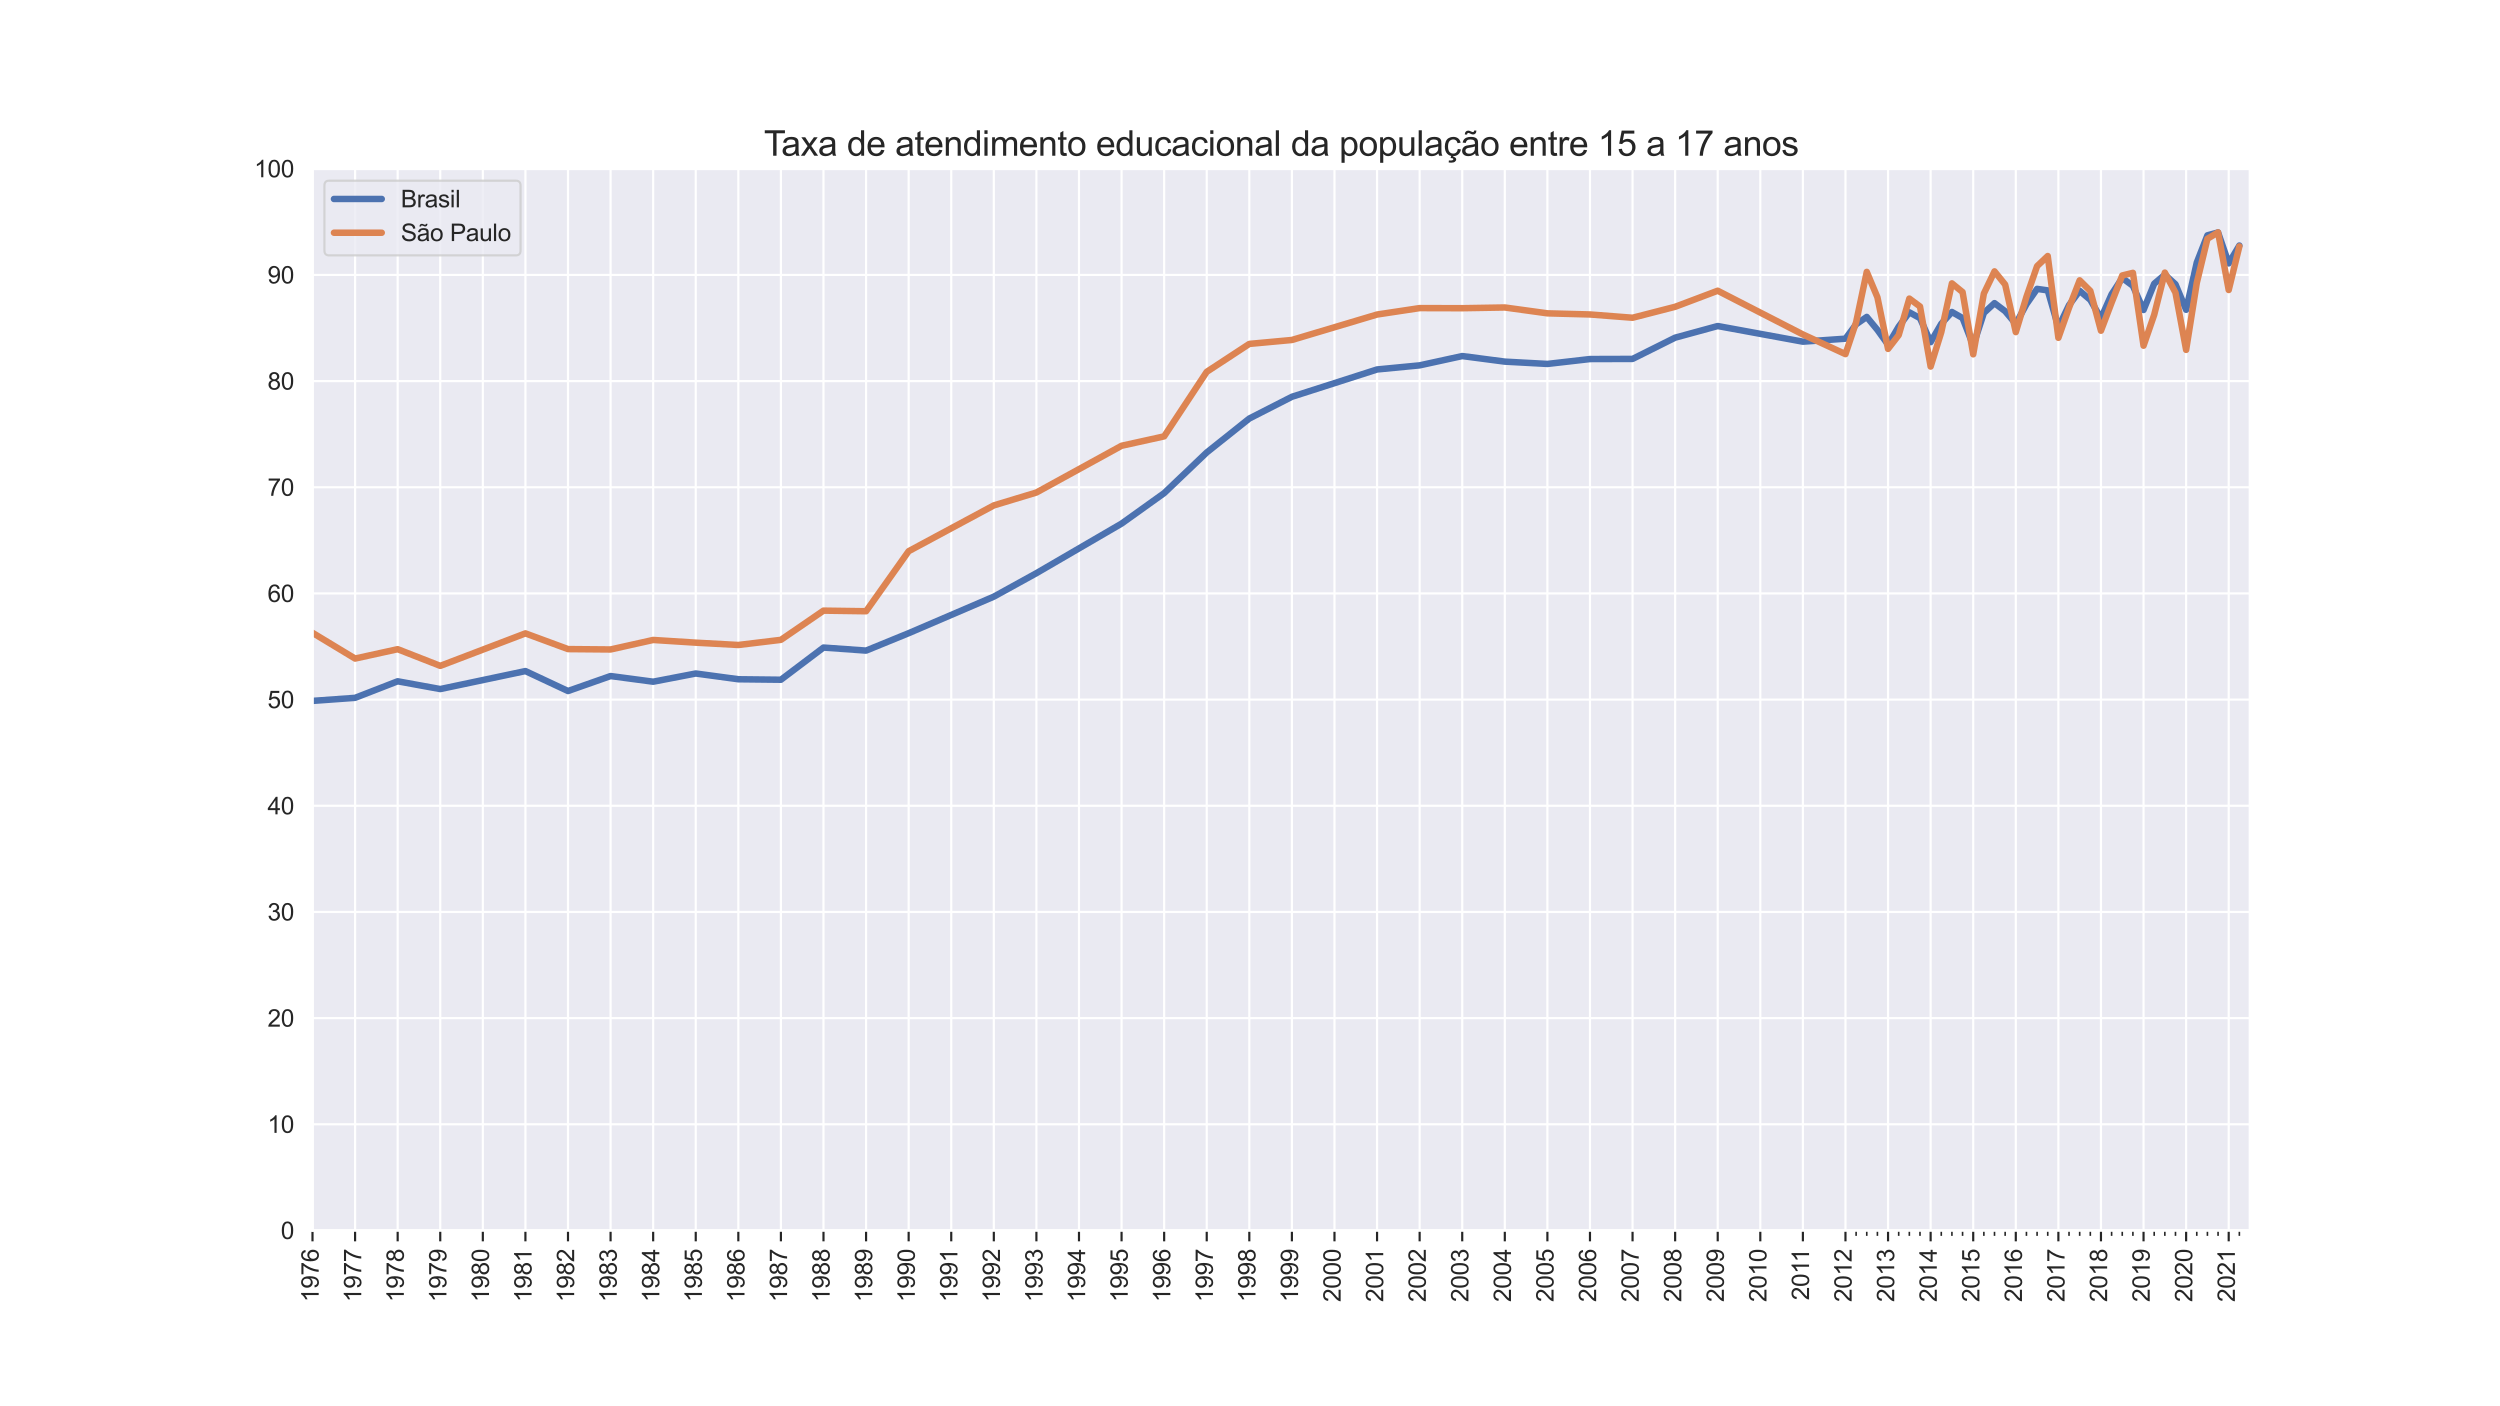 <?xml version="1.0" encoding="utf-8" standalone="no"?>
<!DOCTYPE svg PUBLIC "-//W3C//DTD SVG 1.1//EN"
  "http://www.w3.org/Graphics/SVG/1.1/DTD/svg11.dtd">
<svg height="648pt" version="1.1" viewBox="0 0 1152 648" width="1152pt" xmlns="http://www.w3.org/2000/svg" xmlns:xlink="http://www.w3.org/1999/xlink">
 <defs>
  <style type="text/css">*{stroke-linecap:butt;stroke-linejoin:round;}</style>
 </defs>
 <g id="figure_1">
  <g id="patch_1">
   <path d="M 0 648 
L 1152 648 
L 1152 0 
L 0 0 
z
" style="fill:#ffffff;"/>
  </g>
  <g id="axes_1">
   <g id="patch_2">
    <path d="M 144 567 
L 1036.8 567 
L 1036.8 77.76 
L 144 77.76 
z
" style="fill:#eaeaf2;"/>
   </g>
   <g id="matplotlib.axis_1">
    <g id="xtick_1">
     <g id="line2d_1">
      <path clip-path="url(#pda84d2fa8b)" d="M 144 567 
L 144 77.76 
" style="fill:none;stroke:#ffffff;stroke-linecap:round;"/>
     </g>
     <g id="line2d_2">
      <defs>
       <path d="M 0 0 
L 0 5 
" id="m548fc2550c" style="stroke:#262626;"/>
      </defs>
      <g>
       <use style="fill:#262626;stroke:#262626;" x="144" xlink:href="#m548fc2550c" y="567"/>
      </g>
     </g>
     <g id="text_1">
      <!-- 1976 -->
      <g style="fill:#262626;" transform="translate(146.844 599.968)rotate(-90)scale(0.11 -0.11)">
       <defs>
        <path d="M 2384 0 
L 1822 0 
L 1822 3584 
Q 1619 3391 1289 3197 
Q 959 3003 697 2906 
L 697 3450 
Q 1169 3672 1522 3987 
Q 1875 4303 2022 4600 
L 2384 4600 
L 2384 0 
z
" id="ArialMT-31" transform="scale(0.016)"/>
        <path d="M 350 1059 
L 891 1109 
Q 959 728 1153 556 
Q 1347 384 1650 384 
Q 1909 384 2104 503 
Q 2300 622 2425 820 
Q 2550 1019 2634 1356 
Q 2719 1694 2719 2044 
Q 2719 2081 2716 2156 
Q 2547 1888 2255 1720 
Q 1963 1553 1622 1553 
Q 1053 1553 659 1965 
Q 266 2378 266 3053 
Q 266 3750 677 4175 
Q 1088 4600 1706 4600 
Q 2153 4600 2523 4359 
Q 2894 4119 3086 3673 
Q 3278 3228 3278 2384 
Q 3278 1506 3087 986 
Q 2897 466 2520 194 
Q 2144 -78 1638 -78 
Q 1100 -78 759 220 
Q 419 519 350 1059 
z
M 2653 3081 
Q 2653 3566 2395 3850 
Q 2138 4134 1775 4134 
Q 1400 4134 1122 3828 
Q 844 3522 844 3034 
Q 844 2597 1108 2323 
Q 1372 2050 1759 2050 
Q 2150 2050 2401 2323 
Q 2653 2597 2653 3081 
z
" id="ArialMT-39" transform="scale(0.016)"/>
        <path d="M 303 3981 
L 303 4522 
L 3269 4522 
L 3269 4084 
Q 2831 3619 2401 2847 
Q 1972 2075 1738 1259 
Q 1569 684 1522 0 
L 944 0 
Q 953 541 1156 1306 
Q 1359 2072 1739 2783 
Q 2119 3494 2547 3981 
L 303 3981 
z
" id="ArialMT-37" transform="scale(0.016)"/>
        <path d="M 3184 3459 
L 2625 3416 
Q 2550 3747 2413 3897 
Q 2184 4138 1850 4138 
Q 1581 4138 1378 3988 
Q 1113 3794 959 3422 
Q 806 3050 800 2363 
Q 1003 2672 1297 2822 
Q 1591 2972 1913 2972 
Q 2475 2972 2870 2558 
Q 3266 2144 3266 1488 
Q 3266 1056 3080 686 
Q 2894 316 2569 119 
Q 2244 -78 1831 -78 
Q 1128 -78 684 439 
Q 241 956 241 2144 
Q 241 3472 731 4075 
Q 1159 4600 1884 4600 
Q 2425 4600 2770 4297 
Q 3116 3994 3184 3459 
z
M 888 1484 
Q 888 1194 1011 928 
Q 1134 663 1356 523 
Q 1578 384 1822 384 
Q 2178 384 2434 671 
Q 2691 959 2691 1453 
Q 2691 1928 2437 2201 
Q 2184 2475 1800 2475 
Q 1419 2475 1153 2201 
Q 888 1928 888 1484 
z
" id="ArialMT-36" transform="scale(0.016)"/>
       </defs>
       <use xlink:href="#ArialMT-31"/>
       <use x="55.615" xlink:href="#ArialMT-39"/>
       <use x="111.23" xlink:href="#ArialMT-37"/>
       <use x="166.846" xlink:href="#ArialMT-36"/>
      </g>
     </g>
    </g>
    <g id="xtick_2">
     <g id="line2d_3">
      <path clip-path="url(#pda84d2fa8b)" d="M 163.622 567 
L 163.622 77.76 
" style="fill:none;stroke:#ffffff;stroke-linecap:round;"/>
     </g>
     <g id="line2d_4">
      <g>
       <use style="fill:#262626;stroke:#262626;" x="163.622" xlink:href="#m548fc2550c" y="567"/>
      </g>
     </g>
     <g id="text_2">
      <!-- 1977 -->
      <g style="fill:#262626;" transform="translate(166.466 599.968)rotate(-90)scale(0.11 -0.11)">
       <use xlink:href="#ArialMT-31"/>
       <use x="55.615" xlink:href="#ArialMT-39"/>
       <use x="111.23" xlink:href="#ArialMT-37"/>
       <use x="166.846" xlink:href="#ArialMT-37"/>
      </g>
     </g>
    </g>
    <g id="xtick_3">
     <g id="line2d_5">
      <path clip-path="url(#pda84d2fa8b)" d="M 183.244 567 
L 183.244 77.76 
" style="fill:none;stroke:#ffffff;stroke-linecap:round;"/>
     </g>
     <g id="line2d_6">
      <g>
       <use style="fill:#262626;stroke:#262626;" x="183.244" xlink:href="#m548fc2550c" y="567"/>
      </g>
     </g>
     <g id="text_3">
      <!-- 1978 -->
      <g style="fill:#262626;" transform="translate(186.088 599.968)rotate(-90)scale(0.11 -0.11)">
       <defs>
        <path d="M 1131 2484 
Q 781 2613 612 2850 
Q 444 3088 444 3419 
Q 444 3919 803 4259 
Q 1163 4600 1759 4600 
Q 2359 4600 2725 4251 
Q 3091 3903 3091 3403 
Q 3091 3084 2923 2848 
Q 2756 2613 2416 2484 
Q 2838 2347 3058 2040 
Q 3278 1734 3278 1309 
Q 3278 722 2862 322 
Q 2447 -78 1769 -78 
Q 1091 -78 675 323 
Q 259 725 259 1325 
Q 259 1772 486 2073 
Q 713 2375 1131 2484 
z
M 1019 3438 
Q 1019 3113 1228 2906 
Q 1438 2700 1772 2700 
Q 2097 2700 2305 2904 
Q 2513 3109 2513 3406 
Q 2513 3716 2298 3927 
Q 2084 4138 1766 4138 
Q 1444 4138 1231 3931 
Q 1019 3725 1019 3438 
z
M 838 1322 
Q 838 1081 952 856 
Q 1066 631 1291 507 
Q 1516 384 1775 384 
Q 2178 384 2440 643 
Q 2703 903 2703 1303 
Q 2703 1709 2433 1975 
Q 2163 2241 1756 2241 
Q 1359 2241 1098 1978 
Q 838 1716 838 1322 
z
" id="ArialMT-38" transform="scale(0.016)"/>
       </defs>
       <use xlink:href="#ArialMT-31"/>
       <use x="55.615" xlink:href="#ArialMT-39"/>
       <use x="111.23" xlink:href="#ArialMT-37"/>
       <use x="166.846" xlink:href="#ArialMT-38"/>
      </g>
     </g>
    </g>
    <g id="xtick_4">
     <g id="line2d_7">
      <path clip-path="url(#pda84d2fa8b)" d="M 202.866 567 
L 202.866 77.76 
" style="fill:none;stroke:#ffffff;stroke-linecap:round;"/>
     </g>
     <g id="line2d_8">
      <g>
       <use style="fill:#262626;stroke:#262626;" x="202.866" xlink:href="#m548fc2550c" y="567"/>
      </g>
     </g>
     <g id="text_4">
      <!-- 1979 -->
      <g style="fill:#262626;" transform="translate(205.71 599.968)rotate(-90)scale(0.11 -0.11)">
       <use xlink:href="#ArialMT-31"/>
       <use x="55.615" xlink:href="#ArialMT-39"/>
       <use x="111.23" xlink:href="#ArialMT-37"/>
       <use x="166.846" xlink:href="#ArialMT-39"/>
      </g>
     </g>
    </g>
    <g id="xtick_5">
     <g id="line2d_9">
      <path clip-path="url(#pda84d2fa8b)" d="M 222.488 567 
L 222.488 77.76 
" style="fill:none;stroke:#ffffff;stroke-linecap:round;"/>
     </g>
     <g id="line2d_10">
      <g>
       <use style="fill:#262626;stroke:#262626;" x="222.488" xlink:href="#m548fc2550c" y="567"/>
      </g>
     </g>
     <g id="text_5">
      <!-- 1980 -->
      <g style="fill:#262626;" transform="translate(225.332 599.968)rotate(-90)scale(0.11 -0.11)">
       <defs>
        <path d="M 266 2259 
Q 266 3072 433 3567 
Q 600 4063 929 4331 
Q 1259 4600 1759 4600 
Q 2128 4600 2406 4451 
Q 2684 4303 2865 4023 
Q 3047 3744 3150 3342 
Q 3253 2941 3253 2259 
Q 3253 1453 3087 958 
Q 2922 463 2592 192 
Q 2263 -78 1759 -78 
Q 1097 -78 719 397 
Q 266 969 266 2259 
z
M 844 2259 
Q 844 1131 1108 757 
Q 1372 384 1759 384 
Q 2147 384 2411 759 
Q 2675 1134 2675 2259 
Q 2675 3391 2411 3762 
Q 2147 4134 1753 4134 
Q 1366 4134 1134 3806 
Q 844 3388 844 2259 
z
" id="ArialMT-30" transform="scale(0.016)"/>
       </defs>
       <use xlink:href="#ArialMT-31"/>
       <use x="55.615" xlink:href="#ArialMT-39"/>
       <use x="111.23" xlink:href="#ArialMT-38"/>
       <use x="166.846" xlink:href="#ArialMT-30"/>
      </g>
     </g>
    </g>
    <g id="xtick_6">
     <g id="line2d_11">
      <path clip-path="url(#pda84d2fa8b)" d="M 242.11 567 
L 242.11 77.76 
" style="fill:none;stroke:#ffffff;stroke-linecap:round;"/>
     </g>
     <g id="line2d_12">
      <g>
       <use style="fill:#262626;stroke:#262626;" x="242.11" xlink:href="#m548fc2550c" y="567"/>
      </g>
     </g>
     <g id="text_6">
      <!-- 1981 -->
      <g style="fill:#262626;" transform="translate(244.954 599.968)rotate(-90)scale(0.11 -0.11)">
       <use xlink:href="#ArialMT-31"/>
       <use x="55.615" xlink:href="#ArialMT-39"/>
       <use x="111.23" xlink:href="#ArialMT-38"/>
       <use x="166.846" xlink:href="#ArialMT-31"/>
      </g>
     </g>
    </g>
    <g id="xtick_7">
     <g id="line2d_13">
      <path clip-path="url(#pda84d2fa8b)" d="M 261.732 567 
L 261.732 77.76 
" style="fill:none;stroke:#ffffff;stroke-linecap:round;"/>
     </g>
     <g id="line2d_14">
      <g>
       <use style="fill:#262626;stroke:#262626;" x="261.732" xlink:href="#m548fc2550c" y="567"/>
      </g>
     </g>
     <g id="text_7">
      <!-- 1982 -->
      <g style="fill:#262626;" transform="translate(264.576 599.968)rotate(-90)scale(0.11 -0.11)">
       <defs>
        <path d="M 3222 541 
L 3222 0 
L 194 0 
Q 188 203 259 391 
Q 375 700 629 1000 
Q 884 1300 1366 1694 
Q 2113 2306 2375 2664 
Q 2638 3022 2638 3341 
Q 2638 3675 2398 3904 
Q 2159 4134 1775 4134 
Q 1369 4134 1125 3890 
Q 881 3647 878 3216 
L 300 3275 
Q 359 3922 746 4261 
Q 1134 4600 1788 4600 
Q 2447 4600 2831 4234 
Q 3216 3869 3216 3328 
Q 3216 3053 3103 2787 
Q 2991 2522 2730 2228 
Q 2469 1934 1863 1422 
Q 1356 997 1212 845 
Q 1069 694 975 541 
L 3222 541 
z
" id="ArialMT-32" transform="scale(0.016)"/>
       </defs>
       <use xlink:href="#ArialMT-31"/>
       <use x="55.615" xlink:href="#ArialMT-39"/>
       <use x="111.23" xlink:href="#ArialMT-38"/>
       <use x="166.846" xlink:href="#ArialMT-32"/>
      </g>
     </g>
    </g>
    <g id="xtick_8">
     <g id="line2d_15">
      <path clip-path="url(#pda84d2fa8b)" d="M 281.354 567 
L 281.354 77.76 
" style="fill:none;stroke:#ffffff;stroke-linecap:round;"/>
     </g>
     <g id="line2d_16">
      <g>
       <use style="fill:#262626;stroke:#262626;" x="281.354" xlink:href="#m548fc2550c" y="567"/>
      </g>
     </g>
     <g id="text_8">
      <!-- 1983 -->
      <g style="fill:#262626;" transform="translate(284.198 599.968)rotate(-90)scale(0.11 -0.11)">
       <defs>
        <path d="M 269 1209 
L 831 1284 
Q 928 806 1161 595 
Q 1394 384 1728 384 
Q 2125 384 2398 659 
Q 2672 934 2672 1341 
Q 2672 1728 2419 1979 
Q 2166 2231 1775 2231 
Q 1616 2231 1378 2169 
L 1441 2663 
Q 1497 2656 1531 2656 
Q 1891 2656 2178 2843 
Q 2466 3031 2466 3422 
Q 2466 3731 2256 3934 
Q 2047 4138 1716 4138 
Q 1388 4138 1169 3931 
Q 950 3725 888 3313 
L 325 3413 
Q 428 3978 793 4289 
Q 1159 4600 1703 4600 
Q 2078 4600 2393 4439 
Q 2709 4278 2876 4000 
Q 3044 3722 3044 3409 
Q 3044 3113 2884 2869 
Q 2725 2625 2413 2481 
Q 2819 2388 3044 2092 
Q 3269 1797 3269 1353 
Q 3269 753 2831 336 
Q 2394 -81 1725 -81 
Q 1122 -81 723 278 
Q 325 638 269 1209 
z
" id="ArialMT-33" transform="scale(0.016)"/>
       </defs>
       <use xlink:href="#ArialMT-31"/>
       <use x="55.615" xlink:href="#ArialMT-39"/>
       <use x="111.23" xlink:href="#ArialMT-38"/>
       <use x="166.846" xlink:href="#ArialMT-33"/>
      </g>
     </g>
    </g>
    <g id="xtick_9">
     <g id="line2d_17">
      <path clip-path="url(#pda84d2fa8b)" d="M 300.976 567 
L 300.976 77.76 
" style="fill:none;stroke:#ffffff;stroke-linecap:round;"/>
     </g>
     <g id="line2d_18">
      <g>
       <use style="fill:#262626;stroke:#262626;" x="300.976" xlink:href="#m548fc2550c" y="567"/>
      </g>
     </g>
     <g id="text_9">
      <!-- 1984 -->
      <g style="fill:#262626;" transform="translate(303.819 599.968)rotate(-90)scale(0.11 -0.11)">
       <defs>
        <path d="M 2069 0 
L 2069 1097 
L 81 1097 
L 81 1613 
L 2172 4581 
L 2631 4581 
L 2631 1613 
L 3250 1613 
L 3250 1097 
L 2631 1097 
L 2631 0 
L 2069 0 
z
M 2069 1613 
L 2069 3678 
L 634 1613 
L 2069 1613 
z
" id="ArialMT-34" transform="scale(0.016)"/>
       </defs>
       <use xlink:href="#ArialMT-31"/>
       <use x="55.615" xlink:href="#ArialMT-39"/>
       <use x="111.23" xlink:href="#ArialMT-38"/>
       <use x="166.846" xlink:href="#ArialMT-34"/>
      </g>
     </g>
    </g>
    <g id="xtick_10">
     <g id="line2d_19">
      <path clip-path="url(#pda84d2fa8b)" d="M 320.598 567 
L 320.598 77.76 
" style="fill:none;stroke:#ffffff;stroke-linecap:round;"/>
     </g>
     <g id="line2d_20">
      <g>
       <use style="fill:#262626;stroke:#262626;" x="320.598" xlink:href="#m548fc2550c" y="567"/>
      </g>
     </g>
     <g id="text_10">
      <!-- 1985 -->
      <g style="fill:#262626;" transform="translate(323.441 599.968)rotate(-90)scale(0.11 -0.11)">
       <defs>
        <path d="M 266 1200 
L 856 1250 
Q 922 819 1161 601 
Q 1400 384 1738 384 
Q 2144 384 2425 690 
Q 2706 997 2706 1503 
Q 2706 1984 2436 2262 
Q 2166 2541 1728 2541 
Q 1456 2541 1237 2417 
Q 1019 2294 894 2097 
L 366 2166 
L 809 4519 
L 3088 4519 
L 3088 3981 
L 1259 3981 
L 1013 2750 
Q 1425 3038 1878 3038 
Q 2478 3038 2890 2622 
Q 3303 2206 3303 1553 
Q 3303 931 2941 478 
Q 2500 -78 1738 -78 
Q 1113 -78 717 272 
Q 322 622 266 1200 
z
" id="ArialMT-35" transform="scale(0.016)"/>
       </defs>
       <use xlink:href="#ArialMT-31"/>
       <use x="55.615" xlink:href="#ArialMT-39"/>
       <use x="111.23" xlink:href="#ArialMT-38"/>
       <use x="166.846" xlink:href="#ArialMT-35"/>
      </g>
     </g>
    </g>
    <g id="xtick_11">
     <g id="line2d_21">
      <path clip-path="url(#pda84d2fa8b)" d="M 340.22 567 
L 340.22 77.76 
" style="fill:none;stroke:#ffffff;stroke-linecap:round;"/>
     </g>
     <g id="line2d_22">
      <g>
       <use style="fill:#262626;stroke:#262626;" x="340.22" xlink:href="#m548fc2550c" y="567"/>
      </g>
     </g>
     <g id="text_11">
      <!-- 1986 -->
      <g style="fill:#262626;" transform="translate(343.063 599.968)rotate(-90)scale(0.11 -0.11)">
       <use xlink:href="#ArialMT-31"/>
       <use x="55.615" xlink:href="#ArialMT-39"/>
       <use x="111.23" xlink:href="#ArialMT-38"/>
       <use x="166.846" xlink:href="#ArialMT-36"/>
      </g>
     </g>
    </g>
    <g id="xtick_12">
     <g id="line2d_23">
      <path clip-path="url(#pda84d2fa8b)" d="M 359.842 567 
L 359.842 77.76 
" style="fill:none;stroke:#ffffff;stroke-linecap:round;"/>
     </g>
     <g id="line2d_24">
      <g>
       <use style="fill:#262626;stroke:#262626;" x="359.842" xlink:href="#m548fc2550c" y="567"/>
      </g>
     </g>
     <g id="text_12">
      <!-- 1987 -->
      <g style="fill:#262626;" transform="translate(362.685 599.968)rotate(-90)scale(0.11 -0.11)">
       <use xlink:href="#ArialMT-31"/>
       <use x="55.615" xlink:href="#ArialMT-39"/>
       <use x="111.23" xlink:href="#ArialMT-38"/>
       <use x="166.846" xlink:href="#ArialMT-37"/>
      </g>
     </g>
    </g>
    <g id="xtick_13">
     <g id="line2d_25">
      <path clip-path="url(#pda84d2fa8b)" d="M 379.464 567 
L 379.464 77.76 
" style="fill:none;stroke:#ffffff;stroke-linecap:round;"/>
     </g>
     <g id="line2d_26">
      <g>
       <use style="fill:#262626;stroke:#262626;" x="379.464" xlink:href="#m548fc2550c" y="567"/>
      </g>
     </g>
     <g id="text_13">
      <!-- 1988 -->
      <g style="fill:#262626;" transform="translate(382.307 599.968)rotate(-90)scale(0.11 -0.11)">
       <use xlink:href="#ArialMT-31"/>
       <use x="55.615" xlink:href="#ArialMT-39"/>
       <use x="111.23" xlink:href="#ArialMT-38"/>
       <use x="166.846" xlink:href="#ArialMT-38"/>
      </g>
     </g>
    </g>
    <g id="xtick_14">
     <g id="line2d_27">
      <path clip-path="url(#pda84d2fa8b)" d="M 399.086 567 
L 399.086 77.76 
" style="fill:none;stroke:#ffffff;stroke-linecap:round;"/>
     </g>
     <g id="line2d_28">
      <g>
       <use style="fill:#262626;stroke:#262626;" x="399.086" xlink:href="#m548fc2550c" y="567"/>
      </g>
     </g>
     <g id="text_14">
      <!-- 1989 -->
      <g style="fill:#262626;" transform="translate(401.929 599.968)rotate(-90)scale(0.11 -0.11)">
       <use xlink:href="#ArialMT-31"/>
       <use x="55.615" xlink:href="#ArialMT-39"/>
       <use x="111.23" xlink:href="#ArialMT-38"/>
       <use x="166.846" xlink:href="#ArialMT-39"/>
      </g>
     </g>
    </g>
    <g id="xtick_15">
     <g id="line2d_29">
      <path clip-path="url(#pda84d2fa8b)" d="M 418.708 567 
L 418.708 77.76 
" style="fill:none;stroke:#ffffff;stroke-linecap:round;"/>
     </g>
     <g id="line2d_30">
      <g>
       <use style="fill:#262626;stroke:#262626;" x="418.708" xlink:href="#m548fc2550c" y="567"/>
      </g>
     </g>
     <g id="text_15">
      <!-- 1990 -->
      <g style="fill:#262626;" transform="translate(421.551 599.968)rotate(-90)scale(0.11 -0.11)">
       <use xlink:href="#ArialMT-31"/>
       <use x="55.615" xlink:href="#ArialMT-39"/>
       <use x="111.23" xlink:href="#ArialMT-39"/>
       <use x="166.846" xlink:href="#ArialMT-30"/>
      </g>
     </g>
    </g>
    <g id="xtick_16">
     <g id="line2d_31">
      <path clip-path="url(#pda84d2fa8b)" d="M 438.33 567 
L 438.33 77.76 
" style="fill:none;stroke:#ffffff;stroke-linecap:round;"/>
     </g>
     <g id="line2d_32">
      <g>
       <use style="fill:#262626;stroke:#262626;" x="438.33" xlink:href="#m548fc2550c" y="567"/>
      </g>
     </g>
     <g id="text_16">
      <!-- 1991 -->
      <g style="fill:#262626;" transform="translate(441.173 599.968)rotate(-90)scale(0.11 -0.11)">
       <use xlink:href="#ArialMT-31"/>
       <use x="55.615" xlink:href="#ArialMT-39"/>
       <use x="111.23" xlink:href="#ArialMT-39"/>
       <use x="166.846" xlink:href="#ArialMT-31"/>
      </g>
     </g>
    </g>
    <g id="xtick_17">
     <g id="line2d_33">
      <path clip-path="url(#pda84d2fa8b)" d="M 457.952 567 
L 457.952 77.76 
" style="fill:none;stroke:#ffffff;stroke-linecap:round;"/>
     </g>
     <g id="line2d_34">
      <g>
       <use style="fill:#262626;stroke:#262626;" x="457.952" xlink:href="#m548fc2550c" y="567"/>
      </g>
     </g>
     <g id="text_17">
      <!-- 1992 -->
      <g style="fill:#262626;" transform="translate(460.795 599.968)rotate(-90)scale(0.11 -0.11)">
       <use xlink:href="#ArialMT-31"/>
       <use x="55.615" xlink:href="#ArialMT-39"/>
       <use x="111.23" xlink:href="#ArialMT-39"/>
       <use x="166.846" xlink:href="#ArialMT-32"/>
      </g>
     </g>
    </g>
    <g id="xtick_18">
     <g id="line2d_35">
      <path clip-path="url(#pda84d2fa8b)" d="M 477.574 567 
L 477.574 77.76 
" style="fill:none;stroke:#ffffff;stroke-linecap:round;"/>
     </g>
     <g id="line2d_36">
      <g>
       <use style="fill:#262626;stroke:#262626;" x="477.574" xlink:href="#m548fc2550c" y="567"/>
      </g>
     </g>
     <g id="text_18">
      <!-- 1993 -->
      <g style="fill:#262626;" transform="translate(480.417 599.968)rotate(-90)scale(0.11 -0.11)">
       <use xlink:href="#ArialMT-31"/>
       <use x="55.615" xlink:href="#ArialMT-39"/>
       <use x="111.23" xlink:href="#ArialMT-39"/>
       <use x="166.846" xlink:href="#ArialMT-33"/>
      </g>
     </g>
    </g>
    <g id="xtick_19">
     <g id="line2d_37">
      <path clip-path="url(#pda84d2fa8b)" d="M 497.196 567 
L 497.196 77.76 
" style="fill:none;stroke:#ffffff;stroke-linecap:round;"/>
     </g>
     <g id="line2d_38">
      <g>
       <use style="fill:#262626;stroke:#262626;" x="497.196" xlink:href="#m548fc2550c" y="567"/>
      </g>
     </g>
     <g id="text_19">
      <!-- 1994 -->
      <g style="fill:#262626;" transform="translate(500.039 599.968)rotate(-90)scale(0.11 -0.11)">
       <use xlink:href="#ArialMT-31"/>
       <use x="55.615" xlink:href="#ArialMT-39"/>
       <use x="111.23" xlink:href="#ArialMT-39"/>
       <use x="166.846" xlink:href="#ArialMT-34"/>
      </g>
     </g>
    </g>
    <g id="xtick_20">
     <g id="line2d_39">
      <path clip-path="url(#pda84d2fa8b)" d="M 516.818 567 
L 516.818 77.76 
" style="fill:none;stroke:#ffffff;stroke-linecap:round;"/>
     </g>
     <g id="line2d_40">
      <g>
       <use style="fill:#262626;stroke:#262626;" x="516.818" xlink:href="#m548fc2550c" y="567"/>
      </g>
     </g>
     <g id="text_20">
      <!-- 1995 -->
      <g style="fill:#262626;" transform="translate(519.661 599.968)rotate(-90)scale(0.11 -0.11)">
       <use xlink:href="#ArialMT-31"/>
       <use x="55.615" xlink:href="#ArialMT-39"/>
       <use x="111.23" xlink:href="#ArialMT-39"/>
       <use x="166.846" xlink:href="#ArialMT-35"/>
      </g>
     </g>
    </g>
    <g id="xtick_21">
     <g id="line2d_41">
      <path clip-path="url(#pda84d2fa8b)" d="M 536.44 567 
L 536.44 77.76 
" style="fill:none;stroke:#ffffff;stroke-linecap:round;"/>
     </g>
     <g id="line2d_42">
      <g>
       <use style="fill:#262626;stroke:#262626;" x="536.44" xlink:href="#m548fc2550c" y="567"/>
      </g>
     </g>
     <g id="text_21">
      <!-- 1996 -->
      <g style="fill:#262626;" transform="translate(539.283 599.968)rotate(-90)scale(0.11 -0.11)">
       <use xlink:href="#ArialMT-31"/>
       <use x="55.615" xlink:href="#ArialMT-39"/>
       <use x="111.23" xlink:href="#ArialMT-39"/>
       <use x="166.846" xlink:href="#ArialMT-36"/>
      </g>
     </g>
    </g>
    <g id="xtick_22">
     <g id="line2d_43">
      <path clip-path="url(#pda84d2fa8b)" d="M 556.062 567 
L 556.062 77.76 
" style="fill:none;stroke:#ffffff;stroke-linecap:round;"/>
     </g>
     <g id="line2d_44">
      <g>
       <use style="fill:#262626;stroke:#262626;" x="556.062" xlink:href="#m548fc2550c" y="567"/>
      </g>
     </g>
     <g id="text_22">
      <!-- 1997 -->
      <g style="fill:#262626;" transform="translate(558.905 599.968)rotate(-90)scale(0.11 -0.11)">
       <use xlink:href="#ArialMT-31"/>
       <use x="55.615" xlink:href="#ArialMT-39"/>
       <use x="111.23" xlink:href="#ArialMT-39"/>
       <use x="166.846" xlink:href="#ArialMT-37"/>
      </g>
     </g>
    </g>
    <g id="xtick_23">
     <g id="line2d_45">
      <path clip-path="url(#pda84d2fa8b)" d="M 575.684 567 
L 575.684 77.76 
" style="fill:none;stroke:#ffffff;stroke-linecap:round;"/>
     </g>
     <g id="line2d_46">
      <g>
       <use style="fill:#262626;stroke:#262626;" x="575.684" xlink:href="#m548fc2550c" y="567"/>
      </g>
     </g>
     <g id="text_23">
      <!-- 1998 -->
      <g style="fill:#262626;" transform="translate(578.527 599.968)rotate(-90)scale(0.11 -0.11)">
       <use xlink:href="#ArialMT-31"/>
       <use x="55.615" xlink:href="#ArialMT-39"/>
       <use x="111.23" xlink:href="#ArialMT-39"/>
       <use x="166.846" xlink:href="#ArialMT-38"/>
      </g>
     </g>
    </g>
    <g id="xtick_24">
     <g id="line2d_47">
      <path clip-path="url(#pda84d2fa8b)" d="M 595.305 567 
L 595.305 77.76 
" style="fill:none;stroke:#ffffff;stroke-linecap:round;"/>
     </g>
     <g id="line2d_48">
      <g>
       <use style="fill:#262626;stroke:#262626;" x="595.305" xlink:href="#m548fc2550c" y="567"/>
      </g>
     </g>
     <g id="text_24">
      <!-- 1999 -->
      <g style="fill:#262626;" transform="translate(598.149 599.968)rotate(-90)scale(0.11 -0.11)">
       <use xlink:href="#ArialMT-31"/>
       <use x="55.615" xlink:href="#ArialMT-39"/>
       <use x="111.23" xlink:href="#ArialMT-39"/>
       <use x="166.846" xlink:href="#ArialMT-39"/>
      </g>
     </g>
    </g>
    <g id="xtick_25">
     <g id="line2d_49">
      <path clip-path="url(#pda84d2fa8b)" d="M 614.927 567 
L 614.927 77.76 
" style="fill:none;stroke:#ffffff;stroke-linecap:round;"/>
     </g>
     <g id="line2d_50">
      <g>
       <use style="fill:#262626;stroke:#262626;" x="614.927" xlink:href="#m548fc2550c" y="567"/>
      </g>
     </g>
     <g id="text_25">
      <!-- 2000 -->
      <g style="fill:#262626;" transform="translate(617.771 599.968)rotate(-90)scale(0.11 -0.11)">
       <use xlink:href="#ArialMT-32"/>
       <use x="55.615" xlink:href="#ArialMT-30"/>
       <use x="111.23" xlink:href="#ArialMT-30"/>
       <use x="166.846" xlink:href="#ArialMT-30"/>
      </g>
     </g>
    </g>
    <g id="xtick_26">
     <g id="line2d_51">
      <path clip-path="url(#pda84d2fa8b)" d="M 634.549 567 
L 634.549 77.76 
" style="fill:none;stroke:#ffffff;stroke-linecap:round;"/>
     </g>
     <g id="line2d_52">
      <g>
       <use style="fill:#262626;stroke:#262626;" x="634.549" xlink:href="#m548fc2550c" y="567"/>
      </g>
     </g>
     <g id="text_26">
      <!-- 2001 -->
      <g style="fill:#262626;" transform="translate(637.393 599.968)rotate(-90)scale(0.11 -0.11)">
       <use xlink:href="#ArialMT-32"/>
       <use x="55.615" xlink:href="#ArialMT-30"/>
       <use x="111.23" xlink:href="#ArialMT-30"/>
       <use x="166.846" xlink:href="#ArialMT-31"/>
      </g>
     </g>
    </g>
    <g id="xtick_27">
     <g id="line2d_53">
      <path clip-path="url(#pda84d2fa8b)" d="M 654.171 567 
L 654.171 77.76 
" style="fill:none;stroke:#ffffff;stroke-linecap:round;"/>
     </g>
     <g id="line2d_54">
      <g>
       <use style="fill:#262626;stroke:#262626;" x="654.171" xlink:href="#m548fc2550c" y="567"/>
      </g>
     </g>
     <g id="text_27">
      <!-- 2002 -->
      <g style="fill:#262626;" transform="translate(657.015 599.968)rotate(-90)scale(0.11 -0.11)">
       <use xlink:href="#ArialMT-32"/>
       <use x="55.615" xlink:href="#ArialMT-30"/>
       <use x="111.23" xlink:href="#ArialMT-30"/>
       <use x="166.846" xlink:href="#ArialMT-32"/>
      </g>
     </g>
    </g>
    <g id="xtick_28">
     <g id="line2d_55">
      <path clip-path="url(#pda84d2fa8b)" d="M 673.793 567 
L 673.793 77.76 
" style="fill:none;stroke:#ffffff;stroke-linecap:round;"/>
     </g>
     <g id="line2d_56">
      <g>
       <use style="fill:#262626;stroke:#262626;" x="673.793" xlink:href="#m548fc2550c" y="567"/>
      </g>
     </g>
     <g id="text_28">
      <!-- 2003 -->
      <g style="fill:#262626;" transform="translate(676.637 599.968)rotate(-90)scale(0.11 -0.11)">
       <use xlink:href="#ArialMT-32"/>
       <use x="55.615" xlink:href="#ArialMT-30"/>
       <use x="111.23" xlink:href="#ArialMT-30"/>
       <use x="166.846" xlink:href="#ArialMT-33"/>
      </g>
     </g>
    </g>
    <g id="xtick_29">
     <g id="line2d_57">
      <path clip-path="url(#pda84d2fa8b)" d="M 693.415 567 
L 693.415 77.76 
" style="fill:none;stroke:#ffffff;stroke-linecap:round;"/>
     </g>
     <g id="line2d_58">
      <g>
       <use style="fill:#262626;stroke:#262626;" x="693.415" xlink:href="#m548fc2550c" y="567"/>
      </g>
     </g>
     <g id="text_29">
      <!-- 2004 -->
      <g style="fill:#262626;" transform="translate(696.259 599.968)rotate(-90)scale(0.11 -0.11)">
       <use xlink:href="#ArialMT-32"/>
       <use x="55.615" xlink:href="#ArialMT-30"/>
       <use x="111.23" xlink:href="#ArialMT-30"/>
       <use x="166.846" xlink:href="#ArialMT-34"/>
      </g>
     </g>
    </g>
    <g id="xtick_30">
     <g id="line2d_59">
      <path clip-path="url(#pda84d2fa8b)" d="M 713.037 567 
L 713.037 77.76 
" style="fill:none;stroke:#ffffff;stroke-linecap:round;"/>
     </g>
     <g id="line2d_60">
      <g>
       <use style="fill:#262626;stroke:#262626;" x="713.037" xlink:href="#m548fc2550c" y="567"/>
      </g>
     </g>
     <g id="text_30">
      <!-- 2005 -->
      <g style="fill:#262626;" transform="translate(715.881 599.968)rotate(-90)scale(0.11 -0.11)">
       <use xlink:href="#ArialMT-32"/>
       <use x="55.615" xlink:href="#ArialMT-30"/>
       <use x="111.23" xlink:href="#ArialMT-30"/>
       <use x="166.846" xlink:href="#ArialMT-35"/>
      </g>
     </g>
    </g>
    <g id="xtick_31">
     <g id="line2d_61">
      <path clip-path="url(#pda84d2fa8b)" d="M 732.659 567 
L 732.659 77.76 
" style="fill:none;stroke:#ffffff;stroke-linecap:round;"/>
     </g>
     <g id="line2d_62">
      <g>
       <use style="fill:#262626;stroke:#262626;" x="732.659" xlink:href="#m548fc2550c" y="567"/>
      </g>
     </g>
     <g id="text_31">
      <!-- 2006 -->
      <g style="fill:#262626;" transform="translate(735.503 599.968)rotate(-90)scale(0.11 -0.11)">
       <use xlink:href="#ArialMT-32"/>
       <use x="55.615" xlink:href="#ArialMT-30"/>
       <use x="111.23" xlink:href="#ArialMT-30"/>
       <use x="166.846" xlink:href="#ArialMT-36"/>
      </g>
     </g>
    </g>
    <g id="xtick_32">
     <g id="line2d_63">
      <path clip-path="url(#pda84d2fa8b)" d="M 752.281 567 
L 752.281 77.76 
" style="fill:none;stroke:#ffffff;stroke-linecap:round;"/>
     </g>
     <g id="line2d_64">
      <g>
       <use style="fill:#262626;stroke:#262626;" x="752.281" xlink:href="#m548fc2550c" y="567"/>
      </g>
     </g>
     <g id="text_32">
      <!-- 2007 -->
      <g style="fill:#262626;" transform="translate(755.125 599.968)rotate(-90)scale(0.11 -0.11)">
       <use xlink:href="#ArialMT-32"/>
       <use x="55.615" xlink:href="#ArialMT-30"/>
       <use x="111.23" xlink:href="#ArialMT-30"/>
       <use x="166.846" xlink:href="#ArialMT-37"/>
      </g>
     </g>
    </g>
    <g id="xtick_33">
     <g id="line2d_65">
      <path clip-path="url(#pda84d2fa8b)" d="M 771.903 567 
L 771.903 77.76 
" style="fill:none;stroke:#ffffff;stroke-linecap:round;"/>
     </g>
     <g id="line2d_66">
      <g>
       <use style="fill:#262626;stroke:#262626;" x="771.903" xlink:href="#m548fc2550c" y="567"/>
      </g>
     </g>
     <g id="text_33">
      <!-- 2008 -->
      <g style="fill:#262626;" transform="translate(774.747 599.968)rotate(-90)scale(0.11 -0.11)">
       <use xlink:href="#ArialMT-32"/>
       <use x="55.615" xlink:href="#ArialMT-30"/>
       <use x="111.23" xlink:href="#ArialMT-30"/>
       <use x="166.846" xlink:href="#ArialMT-38"/>
      </g>
     </g>
    </g>
    <g id="xtick_34">
     <g id="line2d_67">
      <path clip-path="url(#pda84d2fa8b)" d="M 791.525 567 
L 791.525 77.76 
" style="fill:none;stroke:#ffffff;stroke-linecap:round;"/>
     </g>
     <g id="line2d_68">
      <g>
       <use style="fill:#262626;stroke:#262626;" x="791.525" xlink:href="#m548fc2550c" y="567"/>
      </g>
     </g>
     <g id="text_34">
      <!-- 2009 -->
      <g style="fill:#262626;" transform="translate(794.369 599.968)rotate(-90)scale(0.11 -0.11)">
       <use xlink:href="#ArialMT-32"/>
       <use x="55.615" xlink:href="#ArialMT-30"/>
       <use x="111.23" xlink:href="#ArialMT-30"/>
       <use x="166.846" xlink:href="#ArialMT-39"/>
      </g>
     </g>
    </g>
    <g id="xtick_35">
     <g id="line2d_69">
      <path clip-path="url(#pda84d2fa8b)" d="M 811.147 567 
L 811.147 77.76 
" style="fill:none;stroke:#ffffff;stroke-linecap:round;"/>
     </g>
     <g id="line2d_70">
      <g>
       <use style="fill:#262626;stroke:#262626;" x="811.147" xlink:href="#m548fc2550c" y="567"/>
      </g>
     </g>
     <g id="text_35">
      <!-- 2010 -->
      <g style="fill:#262626;" transform="translate(813.991 599.968)rotate(-90)scale(0.11 -0.11)">
       <use xlink:href="#ArialMT-32"/>
       <use x="55.615" xlink:href="#ArialMT-30"/>
       <use x="111.23" xlink:href="#ArialMT-31"/>
       <use x="166.846" xlink:href="#ArialMT-30"/>
      </g>
     </g>
    </g>
    <g id="xtick_36">
     <g id="line2d_71">
      <path clip-path="url(#pda84d2fa8b)" d="M 830.769 567 
L 830.769 77.76 
" style="fill:none;stroke:#ffffff;stroke-linecap:round;"/>
     </g>
     <g id="line2d_72">
      <g>
       <use style="fill:#262626;stroke:#262626;" x="830.769" xlink:href="#m548fc2550c" y="567"/>
      </g>
     </g>
     <g id="text_36">
      <!-- 2011 -->
      <g style="fill:#262626;" transform="translate(833.613 599.157)rotate(-90)scale(0.11 -0.11)">
       <use xlink:href="#ArialMT-32"/>
       <use x="55.615" xlink:href="#ArialMT-30"/>
       <use x="111.23" xlink:href="#ArialMT-31"/>
       <use x="159.471" xlink:href="#ArialMT-31"/>
      </g>
     </g>
    </g>
    <g id="xtick_37">
     <g id="line2d_73">
      <path clip-path="url(#pda84d2fa8b)" d="M 850.391 567 
L 850.391 77.76 
" style="fill:none;stroke:#ffffff;stroke-linecap:round;"/>
     </g>
     <g id="line2d_74">
      <g>
       <use style="fill:#262626;stroke:#262626;" x="850.391" xlink:href="#m548fc2550c" y="567"/>
      </g>
     </g>
     <g id="text_37">
      <!-- 2012 -->
      <g style="fill:#262626;" transform="translate(853.235 599.968)rotate(-90)scale(0.11 -0.11)">
       <use xlink:href="#ArialMT-32"/>
       <use x="55.615" xlink:href="#ArialMT-30"/>
       <use x="111.23" xlink:href="#ArialMT-31"/>
       <use x="166.846" xlink:href="#ArialMT-32"/>
      </g>
     </g>
    </g>
    <g id="xtick_38">
     <g id="line2d_75">
      <path clip-path="url(#pda84d2fa8b)" d="M 870.013 567 
L 870.013 77.76 
" style="fill:none;stroke:#ffffff;stroke-linecap:round;"/>
     </g>
     <g id="line2d_76">
      <g>
       <use style="fill:#262626;stroke:#262626;" x="870.013" xlink:href="#m548fc2550c" y="567"/>
      </g>
     </g>
     <g id="text_38">
      <!-- 2013 -->
      <g style="fill:#262626;" transform="translate(872.857 599.968)rotate(-90)scale(0.11 -0.11)">
       <use xlink:href="#ArialMT-32"/>
       <use x="55.615" xlink:href="#ArialMT-30"/>
       <use x="111.23" xlink:href="#ArialMT-31"/>
       <use x="166.846" xlink:href="#ArialMT-33"/>
      </g>
     </g>
    </g>
    <g id="xtick_39">
     <g id="line2d_77">
      <path clip-path="url(#pda84d2fa8b)" d="M 889.635 567 
L 889.635 77.76 
" style="fill:none;stroke:#ffffff;stroke-linecap:round;"/>
     </g>
     <g id="line2d_78">
      <g>
       <use style="fill:#262626;stroke:#262626;" x="889.635" xlink:href="#m548fc2550c" y="567"/>
      </g>
     </g>
     <g id="text_39">
      <!-- 2014 -->
      <g style="fill:#262626;" transform="translate(892.479 599.968)rotate(-90)scale(0.11 -0.11)">
       <use xlink:href="#ArialMT-32"/>
       <use x="55.615" xlink:href="#ArialMT-30"/>
       <use x="111.23" xlink:href="#ArialMT-31"/>
       <use x="166.846" xlink:href="#ArialMT-34"/>
      </g>
     </g>
    </g>
    <g id="xtick_40">
     <g id="line2d_79">
      <path clip-path="url(#pda84d2fa8b)" d="M 909.257 567 
L 909.257 77.76 
" style="fill:none;stroke:#ffffff;stroke-linecap:round;"/>
     </g>
     <g id="line2d_80">
      <g>
       <use style="fill:#262626;stroke:#262626;" x="909.257" xlink:href="#m548fc2550c" y="567"/>
      </g>
     </g>
     <g id="text_40">
      <!-- 2015 -->
      <g style="fill:#262626;" transform="translate(912.101 599.968)rotate(-90)scale(0.11 -0.11)">
       <use xlink:href="#ArialMT-32"/>
       <use x="55.615" xlink:href="#ArialMT-30"/>
       <use x="111.23" xlink:href="#ArialMT-31"/>
       <use x="166.846" xlink:href="#ArialMT-35"/>
      </g>
     </g>
    </g>
    <g id="xtick_41">
     <g id="line2d_81">
      <path clip-path="url(#pda84d2fa8b)" d="M 928.879 567 
L 928.879 77.76 
" style="fill:none;stroke:#ffffff;stroke-linecap:round;"/>
     </g>
     <g id="line2d_82">
      <g>
       <use style="fill:#262626;stroke:#262626;" x="928.879" xlink:href="#m548fc2550c" y="567"/>
      </g>
     </g>
     <g id="text_41">
      <!-- 2016 -->
      <g style="fill:#262626;" transform="translate(931.723 599.968)rotate(-90)scale(0.11 -0.11)">
       <use xlink:href="#ArialMT-32"/>
       <use x="55.615" xlink:href="#ArialMT-30"/>
       <use x="111.23" xlink:href="#ArialMT-31"/>
       <use x="166.846" xlink:href="#ArialMT-36"/>
      </g>
     </g>
    </g>
    <g id="xtick_42">
     <g id="line2d_83">
      <path clip-path="url(#pda84d2fa8b)" d="M 948.501 567 
L 948.501 77.76 
" style="fill:none;stroke:#ffffff;stroke-linecap:round;"/>
     </g>
     <g id="line2d_84">
      <g>
       <use style="fill:#262626;stroke:#262626;" x="948.501" xlink:href="#m548fc2550c" y="567"/>
      </g>
     </g>
     <g id="text_42">
      <!-- 2017 -->
      <g style="fill:#262626;" transform="translate(951.345 599.968)rotate(-90)scale(0.11 -0.11)">
       <use xlink:href="#ArialMT-32"/>
       <use x="55.615" xlink:href="#ArialMT-30"/>
       <use x="111.23" xlink:href="#ArialMT-31"/>
       <use x="166.846" xlink:href="#ArialMT-37"/>
      </g>
     </g>
    </g>
    <g id="xtick_43">
     <g id="line2d_85">
      <path clip-path="url(#pda84d2fa8b)" d="M 968.123 567 
L 968.123 77.76 
" style="fill:none;stroke:#ffffff;stroke-linecap:round;"/>
     </g>
     <g id="line2d_86">
      <g>
       <use style="fill:#262626;stroke:#262626;" x="968.123" xlink:href="#m548fc2550c" y="567"/>
      </g>
     </g>
     <g id="text_43">
      <!-- 2018 -->
      <g style="fill:#262626;" transform="translate(970.967 599.968)rotate(-90)scale(0.11 -0.11)">
       <use xlink:href="#ArialMT-32"/>
       <use x="55.615" xlink:href="#ArialMT-30"/>
       <use x="111.23" xlink:href="#ArialMT-31"/>
       <use x="166.846" xlink:href="#ArialMT-38"/>
      </g>
     </g>
    </g>
    <g id="xtick_44">
     <g id="line2d_87">
      <path clip-path="url(#pda84d2fa8b)" d="M 987.745 567 
L 987.745 77.76 
" style="fill:none;stroke:#ffffff;stroke-linecap:round;"/>
     </g>
     <g id="line2d_88">
      <g>
       <use style="fill:#262626;stroke:#262626;" x="987.745" xlink:href="#m548fc2550c" y="567"/>
      </g>
     </g>
     <g id="text_44">
      <!-- 2019 -->
      <g style="fill:#262626;" transform="translate(990.589 599.968)rotate(-90)scale(0.11 -0.11)">
       <use xlink:href="#ArialMT-32"/>
       <use x="55.615" xlink:href="#ArialMT-30"/>
       <use x="111.23" xlink:href="#ArialMT-31"/>
       <use x="166.846" xlink:href="#ArialMT-39"/>
      </g>
     </g>
    </g>
    <g id="xtick_45">
     <g id="line2d_89">
      <path clip-path="url(#pda84d2fa8b)" d="M 1007.367 567 
L 1007.367 77.76 
" style="fill:none;stroke:#ffffff;stroke-linecap:round;"/>
     </g>
     <g id="line2d_90">
      <g>
       <use style="fill:#262626;stroke:#262626;" x="1007.367" xlink:href="#m548fc2550c" y="567"/>
      </g>
     </g>
     <g id="text_45">
      <!-- 2020 -->
      <g style="fill:#262626;" transform="translate(1010.211 599.968)rotate(-90)scale(0.11 -0.11)">
       <use xlink:href="#ArialMT-32"/>
       <use x="55.615" xlink:href="#ArialMT-30"/>
       <use x="111.23" xlink:href="#ArialMT-32"/>
       <use x="166.846" xlink:href="#ArialMT-30"/>
      </g>
     </g>
    </g>
    <g id="xtick_46">
     <g id="line2d_91">
      <path clip-path="url(#pda84d2fa8b)" d="M 1026.989 567 
L 1026.989 77.76 
" style="fill:none;stroke:#ffffff;stroke-linecap:round;"/>
     </g>
     <g id="line2d_92">
      <g>
       <use style="fill:#262626;stroke:#262626;" x="1026.989" xlink:href="#m548fc2550c" y="567"/>
      </g>
     </g>
     <g id="text_46">
      <!-- 2021 -->
      <g style="fill:#262626;" transform="translate(1029.833 599.968)rotate(-90)scale(0.11 -0.11)">
       <use xlink:href="#ArialMT-32"/>
       <use x="55.615" xlink:href="#ArialMT-30"/>
       <use x="111.23" xlink:href="#ArialMT-32"/>
       <use x="166.846" xlink:href="#ArialMT-31"/>
      </g>
     </g>
    </g>
    <g id="xtick_47">
     <g id="line2d_93">
      <defs>
       <path d="M 0 0 
L 0 2.5 
" id="md74ad9f44b" style="stroke:#262626;stroke-width:0.75;"/>
      </defs>
      <g>
       <use style="fill:#262626;stroke:#262626;stroke-width:0.75;" x="855.297" xlink:href="#md74ad9f44b" y="567"/>
      </g>
     </g>
    </g>
    <g id="xtick_48">
     <g id="line2d_94">
      <g>
       <use style="fill:#262626;stroke:#262626;stroke-width:0.75;" x="860.202" xlink:href="#md74ad9f44b" y="567"/>
      </g>
     </g>
    </g>
    <g id="xtick_49">
     <g id="line2d_95">
      <g>
       <use style="fill:#262626;stroke:#262626;stroke-width:0.75;" x="865.108" xlink:href="#md74ad9f44b" y="567"/>
      </g>
     </g>
    </g>
    <g id="xtick_50">
     <g id="line2d_96">
      <g>
       <use style="fill:#262626;stroke:#262626;stroke-width:0.75;" x="874.919" xlink:href="#md74ad9f44b" y="567"/>
      </g>
     </g>
    </g>
    <g id="xtick_51">
     <g id="line2d_97">
      <g>
       <use style="fill:#262626;stroke:#262626;stroke-width:0.75;" x="879.824" xlink:href="#md74ad9f44b" y="567"/>
      </g>
     </g>
    </g>
    <g id="xtick_52">
     <g id="line2d_98">
      <g>
       <use style="fill:#262626;stroke:#262626;stroke-width:0.75;" x="884.73" xlink:href="#md74ad9f44b" y="567"/>
      </g>
     </g>
    </g>
    <g id="xtick_53">
     <g id="line2d_99">
      <g>
       <use style="fill:#262626;stroke:#262626;stroke-width:0.75;" x="894.541" xlink:href="#md74ad9f44b" y="567"/>
      </g>
     </g>
    </g>
    <g id="xtick_54">
     <g id="line2d_100">
      <g>
       <use style="fill:#262626;stroke:#262626;stroke-width:0.75;" x="899.446" xlink:href="#md74ad9f44b" y="567"/>
      </g>
     </g>
    </g>
    <g id="xtick_55">
     <g id="line2d_101">
      <g>
       <use style="fill:#262626;stroke:#262626;stroke-width:0.75;" x="904.352" xlink:href="#md74ad9f44b" y="567"/>
      </g>
     </g>
    </g>
    <g id="xtick_56">
     <g id="line2d_102">
      <g>
       <use style="fill:#262626;stroke:#262626;stroke-width:0.75;" x="914.163" xlink:href="#md74ad9f44b" y="567"/>
      </g>
     </g>
    </g>
    <g id="xtick_57">
     <g id="line2d_103">
      <g>
       <use style="fill:#262626;stroke:#262626;stroke-width:0.75;" x="919.068" xlink:href="#md74ad9f44b" y="567"/>
      </g>
     </g>
    </g>
    <g id="xtick_58">
     <g id="line2d_104">
      <g>
       <use style="fill:#262626;stroke:#262626;stroke-width:0.75;" x="923.974" xlink:href="#md74ad9f44b" y="567"/>
      </g>
     </g>
    </g>
    <g id="xtick_59">
     <g id="line2d_105">
      <g>
       <use style="fill:#262626;stroke:#262626;stroke-width:0.75;" x="933.785" xlink:href="#md74ad9f44b" y="567"/>
      </g>
     </g>
    </g>
    <g id="xtick_60">
     <g id="line2d_106">
      <g>
       <use style="fill:#262626;stroke:#262626;stroke-width:0.75;" x="938.69" xlink:href="#md74ad9f44b" y="567"/>
      </g>
     </g>
    </g>
    <g id="xtick_61">
     <g id="line2d_107">
      <g>
       <use style="fill:#262626;stroke:#262626;stroke-width:0.75;" x="943.596" xlink:href="#md74ad9f44b" y="567"/>
      </g>
     </g>
    </g>
    <g id="xtick_62">
     <g id="line2d_108">
      <g>
       <use style="fill:#262626;stroke:#262626;stroke-width:0.75;" x="953.407" xlink:href="#md74ad9f44b" y="567"/>
      </g>
     </g>
    </g>
    <g id="xtick_63">
     <g id="line2d_109">
      <g>
       <use style="fill:#262626;stroke:#262626;stroke-width:0.75;" x="958.312" xlink:href="#md74ad9f44b" y="567"/>
      </g>
     </g>
    </g>
    <g id="xtick_64">
     <g id="line2d_110">
      <g>
       <use style="fill:#262626;stroke:#262626;stroke-width:0.75;" x="963.218" xlink:href="#md74ad9f44b" y="567"/>
      </g>
     </g>
    </g>
    <g id="xtick_65">
     <g id="line2d_111">
      <g>
       <use style="fill:#262626;stroke:#262626;stroke-width:0.75;" x="973.029" xlink:href="#md74ad9f44b" y="567"/>
      </g>
     </g>
    </g>
    <g id="xtick_66">
     <g id="line2d_112">
      <g>
       <use style="fill:#262626;stroke:#262626;stroke-width:0.75;" x="977.934" xlink:href="#md74ad9f44b" y="567"/>
      </g>
     </g>
    </g>
    <g id="xtick_67">
     <g id="line2d_113">
      <g>
       <use style="fill:#262626;stroke:#262626;stroke-width:0.75;" x="982.84" xlink:href="#md74ad9f44b" y="567"/>
      </g>
     </g>
    </g>
    <g id="xtick_68">
     <g id="line2d_114">
      <g>
       <use style="fill:#262626;stroke:#262626;stroke-width:0.75;" x="992.651" xlink:href="#md74ad9f44b" y="567"/>
      </g>
     </g>
    </g>
    <g id="xtick_69">
     <g id="line2d_115">
      <g>
       <use style="fill:#262626;stroke:#262626;stroke-width:0.75;" x="997.556" xlink:href="#md74ad9f44b" y="567"/>
      </g>
     </g>
    </g>
    <g id="xtick_70">
     <g id="line2d_116">
      <g>
       <use style="fill:#262626;stroke:#262626;stroke-width:0.75;" x="1002.462" xlink:href="#md74ad9f44b" y="567"/>
      </g>
     </g>
    </g>
    <g id="xtick_71">
     <g id="line2d_117">
      <g>
       <use style="fill:#262626;stroke:#262626;stroke-width:0.75;" x="1012.273" xlink:href="#md74ad9f44b" y="567"/>
      </g>
     </g>
    </g>
    <g id="xtick_72">
     <g id="line2d_118">
      <g>
       <use style="fill:#262626;stroke:#262626;stroke-width:0.75;" x="1017.178" xlink:href="#md74ad9f44b" y="567"/>
      </g>
     </g>
    </g>
    <g id="xtick_73">
     <g id="line2d_119">
      <g>
       <use style="fill:#262626;stroke:#262626;stroke-width:0.75;" x="1022.084" xlink:href="#md74ad9f44b" y="567"/>
      </g>
     </g>
    </g>
    <g id="xtick_74">
     <g id="line2d_120">
      <g>
       <use style="fill:#262626;stroke:#262626;stroke-width:0.75;" x="1031.895" xlink:href="#md74ad9f44b" y="567"/>
      </g>
     </g>
    </g>
   </g>
   <g id="matplotlib.axis_2">
    <g id="ytick_1">
     <g id="line2d_121">
      <path clip-path="url(#pda84d2fa8b)" d="M 144 567 
L 1036.8 567 
" style="fill:none;stroke:#ffffff;stroke-linecap:round;"/>
     </g>
     <g id="text_47">
      <!-- 0 -->
      <g style="fill:#262626;" transform="translate(129.383 570.937)scale(0.11 -0.11)">
       <use xlink:href="#ArialMT-30"/>
      </g>
     </g>
    </g>
    <g id="ytick_2">
     <g id="line2d_122">
      <path clip-path="url(#pda84d2fa8b)" d="M 144 518.076 
L 1036.8 518.076 
" style="fill:none;stroke:#ffffff;stroke-linecap:round;"/>
     </g>
     <g id="text_48">
      <!-- 10 -->
      <g style="fill:#262626;" transform="translate(123.266 522.013)scale(0.11 -0.11)">
       <use xlink:href="#ArialMT-31"/>
       <use x="55.615" xlink:href="#ArialMT-30"/>
      </g>
     </g>
    </g>
    <g id="ytick_3">
     <g id="line2d_123">
      <path clip-path="url(#pda84d2fa8b)" d="M 144 469.152 
L 1036.8 469.152 
" style="fill:none;stroke:#ffffff;stroke-linecap:round;"/>
     </g>
     <g id="text_49">
      <!-- 20 -->
      <g style="fill:#262626;" transform="translate(123.266 473.089)scale(0.11 -0.11)">
       <use xlink:href="#ArialMT-32"/>
       <use x="55.615" xlink:href="#ArialMT-30"/>
      </g>
     </g>
    </g>
    <g id="ytick_4">
     <g id="line2d_124">
      <path clip-path="url(#pda84d2fa8b)" d="M 144 420.228 
L 1036.8 420.228 
" style="fill:none;stroke:#ffffff;stroke-linecap:round;"/>
     </g>
     <g id="text_50">
      <!-- 30 -->
      <g style="fill:#262626;" transform="translate(123.266 424.165)scale(0.11 -0.11)">
       <use xlink:href="#ArialMT-33"/>
       <use x="55.615" xlink:href="#ArialMT-30"/>
      </g>
     </g>
    </g>
    <g id="ytick_5">
     <g id="line2d_125">
      <path clip-path="url(#pda84d2fa8b)" d="M 144 371.304 
L 1036.8 371.304 
" style="fill:none;stroke:#ffffff;stroke-linecap:round;"/>
     </g>
     <g id="text_51">
      <!-- 40 -->
      <g style="fill:#262626;" transform="translate(123.266 375.241)scale(0.11 -0.11)">
       <use xlink:href="#ArialMT-34"/>
       <use x="55.615" xlink:href="#ArialMT-30"/>
      </g>
     </g>
    </g>
    <g id="ytick_6">
     <g id="line2d_126">
      <path clip-path="url(#pda84d2fa8b)" d="M 144 322.38 
L 1036.8 322.38 
" style="fill:none;stroke:#ffffff;stroke-linecap:round;"/>
     </g>
     <g id="text_52">
      <!-- 50 -->
      <g style="fill:#262626;" transform="translate(123.266 326.317)scale(0.11 -0.11)">
       <use xlink:href="#ArialMT-35"/>
       <use x="55.615" xlink:href="#ArialMT-30"/>
      </g>
     </g>
    </g>
    <g id="ytick_7">
     <g id="line2d_127">
      <path clip-path="url(#pda84d2fa8b)" d="M 144 273.456 
L 1036.8 273.456 
" style="fill:none;stroke:#ffffff;stroke-linecap:round;"/>
     </g>
     <g id="text_53">
      <!-- 60 -->
      <g style="fill:#262626;" transform="translate(123.266 277.393)scale(0.11 -0.11)">
       <use xlink:href="#ArialMT-36"/>
       <use x="55.615" xlink:href="#ArialMT-30"/>
      </g>
     </g>
    </g>
    <g id="ytick_8">
     <g id="line2d_128">
      <path clip-path="url(#pda84d2fa8b)" d="M 144 224.532 
L 1036.8 224.532 
" style="fill:none;stroke:#ffffff;stroke-linecap:round;"/>
     </g>
     <g id="text_54">
      <!-- 70 -->
      <g style="fill:#262626;" transform="translate(123.266 228.469)scale(0.11 -0.11)">
       <use xlink:href="#ArialMT-37"/>
       <use x="55.615" xlink:href="#ArialMT-30"/>
      </g>
     </g>
    </g>
    <g id="ytick_9">
     <g id="line2d_129">
      <path clip-path="url(#pda84d2fa8b)" d="M 144 175.608 
L 1036.8 175.608 
" style="fill:none;stroke:#ffffff;stroke-linecap:round;"/>
     </g>
     <g id="text_55">
      <!-- 80 -->
      <g style="fill:#262626;" transform="translate(123.266 179.545)scale(0.11 -0.11)">
       <use xlink:href="#ArialMT-38"/>
       <use x="55.615" xlink:href="#ArialMT-30"/>
      </g>
     </g>
    </g>
    <g id="ytick_10">
     <g id="line2d_130">
      <path clip-path="url(#pda84d2fa8b)" d="M 144 126.684 
L 1036.8 126.684 
" style="fill:none;stroke:#ffffff;stroke-linecap:round;"/>
     </g>
     <g id="text_56">
      <!-- 90 -->
      <g style="fill:#262626;" transform="translate(123.266 130.621)scale(0.11 -0.11)">
       <use xlink:href="#ArialMT-39"/>
       <use x="55.615" xlink:href="#ArialMT-30"/>
      </g>
     </g>
    </g>
    <g id="ytick_11">
     <g id="line2d_131">
      <path clip-path="url(#pda84d2fa8b)" d="M 144 77.76 
L 1036.8 77.76 
" style="fill:none;stroke:#ffffff;stroke-linecap:round;"/>
     </g>
     <g id="text_57">
      <!-- 100 -->
      <g style="fill:#262626;" transform="translate(117.149 81.697)scale(0.11 -0.11)">
       <use xlink:href="#ArialMT-31"/>
       <use x="55.615" xlink:href="#ArialMT-30"/>
       <use x="111.23" xlink:href="#ArialMT-30"/>
      </g>
     </g>
    </g>
   </g>
   <g id="line2d_132">
    <path clip-path="url(#pda84d2fa8b)" d="M 144 322.974 
L 163.622 321.561 
L 183.244 313.938 
L 202.866 317.518 
L 242.11 309.231 
L 261.732 318.422 
L 281.354 311.521 
L 300.976 314.128 
L 320.598 310.348 
L 340.22 313.001 
L 359.842 313.223 
L 379.464 298.396 
L 399.086 299.798 
L 418.708 291.769 
L 457.952 274.933 
L 477.574 264.116 
L 516.818 241.273 
L 536.44 227.228 
L 556.062 208.499 
L 575.684 192.855 
L 595.305 182.839 
L 634.549 170.249 
L 654.171 168.357 
L 673.793 164.072 
L 693.415 166.639 
L 713.037 167.702 
L 732.659 165.45 
L 752.281 165.387 
L 771.903 155.595 
L 791.525 150.236 
L 830.769 157.442 
L 850.391 156.06 
L 855.297 149.435 
L 860.202 146.041 
L 865.108 152.003 
L 870.013 158.815 
L 874.919 150.51 
L 879.824 143.921 
L 884.73 146.601 
L 889.635 157.657 
L 894.541 149.212 
L 899.446 143.768 
L 904.352 146.555 
L 909.257 159.274 
L 914.163 144.213 
L 919.068 139.685 
L 923.974 143.4 
L 928.879 149.26 
L 933.785 140.18 
L 938.69 133.12 
L 943.596 133.804 
L 948.501 150.827 
L 953.407 140.605 
L 958.312 134.014 
L 963.218 138.18 
L 968.123 146.68 
L 973.029 135.593 
L 977.934 128.092 
L 982.84 131.714 
L 987.745 142.832 
L 992.651 130.735 
L 997.556 126.579 
L 1002.462 130.996 
L 1007.367 142.738 
L 1012.273 120.985 
L 1017.178 108.438 
L 1022.084 107.118 
L 1026.989 121.365 
L 1031.895 113.14 
" style="fill:none;stroke:#4c72b0;stroke-linecap:round;stroke-width:3;"/>
   </g>
   <g id="line2d_133">
    <path clip-path="url(#pda84d2fa8b)" d="M 144 291.599 
L 163.622 303.462 
L 183.244 299.149 
L 202.866 306.83 
L 242.11 291.862 
L 261.732 299.103 
L 281.354 299.276 
L 300.976 294.893 
L 320.598 296.139 
L 340.22 297.212 
L 359.842 294.838 
L 379.464 281.382 
L 399.086 281.662 
L 418.708 253.986 
L 457.952 232.887 
L 477.574 226.947 
L 516.818 205.412 
L 536.44 201.074 
L 556.062 171.333 
L 575.684 158.473 
L 595.305 156.66 
L 634.549 144.932 
L 654.171 141.97 
L 673.793 142.023 
L 693.415 141.687 
L 713.037 144.385 
L 732.659 144.905 
L 752.281 146.419 
L 771.903 141.369 
L 791.525 133.966 
L 830.769 154.11 
L 850.391 163.175 
L 855.297 148.48 
L 860.202 125.29 
L 865.108 136.978 
L 870.013 160.762 
L 874.919 154.424 
L 879.824 137.593 
L 884.73 141.234 
L 889.635 168.902 
L 894.541 153.057 
L 899.446 130.585 
L 904.352 134.597 
L 909.257 163.262 
L 914.163 135.279 
L 919.068 125.054 
L 923.974 131.129 
L 928.879 153.027 
L 933.785 136.787 
L 938.69 122.637 
L 943.596 117.985 
L 948.501 155.661 
L 953.407 141.813 
L 958.312 129.191 
L 963.218 134.059 
L 968.123 152.385 
L 973.029 139.425 
L 977.934 126.935 
L 982.84 125.731 
L 987.745 159.29 
L 992.651 145.054 
L 997.556 125.618 
L 1002.462 134.853 
L 1007.367 161.213 
L 1012.273 130.373 
L 1017.178 110.033 
L 1022.084 107.075 
L 1026.989 133.622 
L 1031.895 113.549 
" style="fill:none;stroke:#dd8452;stroke-linecap:round;stroke-width:3;"/>
   </g>
   <g id="patch_3">
    <path d="M 144 567 
L 144 77.76 
" style="fill:none;stroke:#ffffff;stroke-linecap:square;stroke-linejoin:miter;stroke-width:1.25;"/>
   </g>
   <g id="patch_4">
    <path d="M 1036.8 567 
L 1036.8 77.76 
" style="fill:none;stroke:#ffffff;stroke-linecap:square;stroke-linejoin:miter;stroke-width:1.25;"/>
   </g>
   <g id="patch_5">
    <path d="M 144 567 
L 1036.8 567 
" style="fill:none;stroke:#ffffff;stroke-linecap:square;stroke-linejoin:miter;stroke-width:1.25;"/>
   </g>
   <g id="patch_6">
    <path d="M 144 77.76 
L 1036.8 77.76 
" style="fill:none;stroke:#ffffff;stroke-linecap:square;stroke-linejoin:miter;stroke-width:1.25;"/>
   </g>
   <g id="text_58">
    <!-- Taxa de atendimento educacional da população entre 15 a 17 anos -->
    <g style="fill:#262626;" transform="translate(352.021 71.76)scale(0.16 -0.16)">
     <defs>
      <path d="M 1659 0 
L 1659 4041 
L 150 4041 
L 150 4581 
L 3781 4581 
L 3781 4041 
L 2266 4041 
L 2266 0 
L 1659 0 
z
" id="ArialMT-54" transform="scale(0.016)"/>
      <path d="M 2588 409 
Q 2275 144 1986 34 
Q 1697 -75 1366 -75 
Q 819 -75 525 192 
Q 231 459 231 875 
Q 231 1119 342 1320 
Q 453 1522 633 1644 
Q 813 1766 1038 1828 
Q 1203 1872 1538 1913 
Q 2219 1994 2541 2106 
Q 2544 2222 2544 2253 
Q 2544 2597 2384 2738 
Q 2169 2928 1744 2928 
Q 1347 2928 1158 2789 
Q 969 2650 878 2297 
L 328 2372 
Q 403 2725 575 2942 
Q 747 3159 1072 3276 
Q 1397 3394 1825 3394 
Q 2250 3394 2515 3294 
Q 2781 3194 2906 3042 
Q 3031 2891 3081 2659 
Q 3109 2516 3109 2141 
L 3109 1391 
Q 3109 606 3145 398 
Q 3181 191 3288 0 
L 2700 0 
Q 2613 175 2588 409 
z
M 2541 1666 
Q 2234 1541 1622 1453 
Q 1275 1403 1131 1340 
Q 988 1278 909 1158 
Q 831 1038 831 891 
Q 831 666 1001 516 
Q 1172 366 1500 366 
Q 1825 366 2078 508 
Q 2331 650 2450 897 
Q 2541 1088 2541 1459 
L 2541 1666 
z
" id="ArialMT-61" transform="scale(0.016)"/>
      <path d="M 47 0 
L 1259 1725 
L 138 3319 
L 841 3319 
L 1350 2541 
Q 1494 2319 1581 2169 
Q 1719 2375 1834 2534 
L 2394 3319 
L 3066 3319 
L 1919 1756 
L 3153 0 
L 2463 0 
L 1781 1031 
L 1600 1309 
L 728 0 
L 47 0 
z
" id="ArialMT-78" transform="scale(0.016)"/>
      <path id="ArialMT-20" transform="scale(0.016)"/>
      <path d="M 2575 0 
L 2575 419 
Q 2259 -75 1647 -75 
Q 1250 -75 917 144 
Q 584 363 401 755 
Q 219 1147 219 1656 
Q 219 2153 384 2558 
Q 550 2963 881 3178 
Q 1213 3394 1622 3394 
Q 1922 3394 2156 3267 
Q 2391 3141 2538 2938 
L 2538 4581 
L 3097 4581 
L 3097 0 
L 2575 0 
z
M 797 1656 
Q 797 1019 1065 703 
Q 1334 388 1700 388 
Q 2069 388 2326 689 
Q 2584 991 2584 1609 
Q 2584 2291 2321 2609 
Q 2059 2928 1675 2928 
Q 1300 2928 1048 2622 
Q 797 2316 797 1656 
z
" id="ArialMT-64" transform="scale(0.016)"/>
      <path d="M 2694 1069 
L 3275 997 
Q 3138 488 2766 206 
Q 2394 -75 1816 -75 
Q 1088 -75 661 373 
Q 234 822 234 1631 
Q 234 2469 665 2931 
Q 1097 3394 1784 3394 
Q 2450 3394 2872 2941 
Q 3294 2488 3294 1666 
Q 3294 1616 3291 1516 
L 816 1516 
Q 847 969 1125 678 
Q 1403 388 1819 388 
Q 2128 388 2347 550 
Q 2566 713 2694 1069 
z
M 847 1978 
L 2700 1978 
Q 2663 2397 2488 2606 
Q 2219 2931 1791 2931 
Q 1403 2931 1139 2672 
Q 875 2413 847 1978 
z
" id="ArialMT-65" transform="scale(0.016)"/>
      <path d="M 1650 503 
L 1731 6 
Q 1494 -44 1306 -44 
Q 1000 -44 831 53 
Q 663 150 594 308 
Q 525 466 525 972 
L 525 2881 
L 113 2881 
L 113 3319 
L 525 3319 
L 525 4141 
L 1084 4478 
L 1084 3319 
L 1650 3319 
L 1650 2881 
L 1084 2881 
L 1084 941 
Q 1084 700 1114 631 
Q 1144 563 1211 522 
Q 1278 481 1403 481 
Q 1497 481 1650 503 
z
" id="ArialMT-74" transform="scale(0.016)"/>
      <path d="M 422 0 
L 422 3319 
L 928 3319 
L 928 2847 
Q 1294 3394 1984 3394 
Q 2284 3394 2536 3286 
Q 2788 3178 2913 3003 
Q 3038 2828 3088 2588 
Q 3119 2431 3119 2041 
L 3119 0 
L 2556 0 
L 2556 2019 
Q 2556 2363 2490 2533 
Q 2425 2703 2258 2804 
Q 2091 2906 1866 2906 
Q 1506 2906 1245 2678 
Q 984 2450 984 1813 
L 984 0 
L 422 0 
z
" id="ArialMT-6e" transform="scale(0.016)"/>
      <path d="M 425 3934 
L 425 4581 
L 988 4581 
L 988 3934 
L 425 3934 
z
M 425 0 
L 425 3319 
L 988 3319 
L 988 0 
L 425 0 
z
" id="ArialMT-69" transform="scale(0.016)"/>
      <path d="M 422 0 
L 422 3319 
L 925 3319 
L 925 2853 
Q 1081 3097 1340 3245 
Q 1600 3394 1931 3394 
Q 2300 3394 2536 3241 
Q 2772 3088 2869 2813 
Q 3263 3394 3894 3394 
Q 4388 3394 4653 3120 
Q 4919 2847 4919 2278 
L 4919 0 
L 4359 0 
L 4359 2091 
Q 4359 2428 4304 2576 
Q 4250 2725 4106 2815 
Q 3963 2906 3769 2906 
Q 3419 2906 3187 2673 
Q 2956 2441 2956 1928 
L 2956 0 
L 2394 0 
L 2394 2156 
Q 2394 2531 2256 2718 
Q 2119 2906 1806 2906 
Q 1569 2906 1367 2781 
Q 1166 2656 1075 2415 
Q 984 2175 984 1722 
L 984 0 
L 422 0 
z
" id="ArialMT-6d" transform="scale(0.016)"/>
      <path d="M 213 1659 
Q 213 2581 725 3025 
Q 1153 3394 1769 3394 
Q 2453 3394 2887 2945 
Q 3322 2497 3322 1706 
Q 3322 1066 3130 698 
Q 2938 331 2570 128 
Q 2203 -75 1769 -75 
Q 1072 -75 642 372 
Q 213 819 213 1659 
z
M 791 1659 
Q 791 1022 1069 705 
Q 1347 388 1769 388 
Q 2188 388 2466 706 
Q 2744 1025 2744 1678 
Q 2744 2294 2464 2611 
Q 2184 2928 1769 2928 
Q 1347 2928 1069 2612 
Q 791 2297 791 1659 
z
" id="ArialMT-6f" transform="scale(0.016)"/>
      <path d="M 2597 0 
L 2597 488 
Q 2209 -75 1544 -75 
Q 1250 -75 995 37 
Q 741 150 617 320 
Q 494 491 444 738 
Q 409 903 409 1263 
L 409 3319 
L 972 3319 
L 972 1478 
Q 972 1038 1006 884 
Q 1059 663 1231 536 
Q 1403 409 1656 409 
Q 1909 409 2131 539 
Q 2353 669 2445 892 
Q 2538 1116 2538 1541 
L 2538 3319 
L 3100 3319 
L 3100 0 
L 2597 0 
z
" id="ArialMT-75" transform="scale(0.016)"/>
      <path d="M 2588 1216 
L 3141 1144 
Q 3050 572 2676 248 
Q 2303 -75 1759 -75 
Q 1078 -75 664 370 
Q 250 816 250 1647 
Q 250 2184 428 2587 
Q 606 2991 970 3192 
Q 1334 3394 1763 3394 
Q 2303 3394 2647 3120 
Q 2991 2847 3088 2344 
L 2541 2259 
Q 2463 2594 2264 2762 
Q 2066 2931 1784 2931 
Q 1359 2931 1093 2626 
Q 828 2322 828 1663 
Q 828 994 1084 691 
Q 1341 388 1753 388 
Q 2084 388 2306 591 
Q 2528 794 2588 1216 
z
" id="ArialMT-63" transform="scale(0.016)"/>
      <path d="M 409 0 
L 409 4581 
L 972 4581 
L 972 0 
L 409 0 
z
" id="ArialMT-6c" transform="scale(0.016)"/>
      <path d="M 422 -1272 
L 422 3319 
L 934 3319 
L 934 2888 
Q 1116 3141 1344 3267 
Q 1572 3394 1897 3394 
Q 2322 3394 2647 3175 
Q 2972 2956 3137 2557 
Q 3303 2159 3303 1684 
Q 3303 1175 3120 767 
Q 2938 359 2589 142 
Q 2241 -75 1856 -75 
Q 1575 -75 1351 44 
Q 1128 163 984 344 
L 984 -1272 
L 422 -1272 
z
M 931 1641 
Q 931 1000 1190 694 
Q 1450 388 1819 388 
Q 2194 388 2461 705 
Q 2728 1022 2728 1688 
Q 2728 2322 2467 2637 
Q 2206 2953 1844 2953 
Q 1484 2953 1207 2617 
Q 931 2281 931 1641 
z
" id="ArialMT-70" transform="scale(0.016)"/>
      <path d="M 2588 1216 
L 3141 1144 
Q 3050 572 2676 248 
Q 2303 -75 1759 -75 
Q 1078 -75 664 370 
Q 250 816 250 1647 
Q 250 2184 428 2587 
Q 606 2991 970 3192 
Q 1334 3394 1763 3394 
Q 2303 3394 2647 3120 
Q 2991 2847 3088 2344 
L 2541 2259 
Q 2463 2594 2264 2762 
Q 2066 2931 1784 2931 
Q 1359 2931 1093 2626 
Q 828 2322 828 1663 
Q 828 994 1084 691 
Q 1341 388 1753 388 
Q 2084 388 2306 591 
Q 2528 794 2588 1216 
z
M 1283 -417 
L 1446 136 
L 1864 136 
L 1761 -199 
Q 2027 -230 2161 -362 
Q 2296 -495 2296 -658 
Q 2296 -892 2071 -1072 
Q 1846 -1252 1392 -1252 
Q 1136 -1252 942 -1214 
L 977 -849 
Q 1177 -861 1271 -861 
Q 1564 -861 1683 -780 
Q 1774 -717 1774 -627 
Q 1774 -570 1738 -526 
Q 1702 -483 1605 -451 
Q 1508 -420 1283 -417 
z
" id="ArialMT-e7" transform="scale(0.016)"/>
      <path d="M 2588 409 
Q 2275 144 1986 34 
Q 1697 -75 1366 -75 
Q 819 -75 525 192 
Q 231 459 231 875 
Q 231 1119 342 1320 
Q 453 1522 633 1644 
Q 813 1766 1038 1828 
Q 1203 1872 1538 1913 
Q 2219 1994 2541 2106 
Q 2544 2222 2544 2253 
Q 2544 2597 2384 2738 
Q 2169 2928 1744 2928 
Q 1347 2928 1158 2789 
Q 969 2650 878 2297 
L 328 2372 
Q 403 2725 575 2942 
Q 747 3159 1072 3276 
Q 1397 3394 1825 3394 
Q 2250 3394 2515 3294 
Q 2781 3194 2906 3042 
Q 3031 2891 3081 2659 
Q 3109 2516 3109 2141 
L 3109 1391 
Q 3109 606 3145 398 
Q 3181 191 3288 0 
L 2700 0 
Q 2613 175 2588 409 
z
M 2541 1666 
Q 2234 1541 1622 1453 
Q 1275 1403 1131 1340 
Q 988 1278 909 1158 
Q 831 1038 831 891 
Q 831 666 1001 516 
Q 1172 366 1500 366 
Q 1825 366 2078 508 
Q 2331 650 2450 897 
Q 2541 1088 2541 1459 
L 2541 1666 
z
M 718 3809 
Q 715 4134 896 4328 
Q 1074 4522 1352 4522 
Q 1546 4522 1880 4353 
Q 2065 4259 2174 4259 
Q 2274 4259 2327 4314 
Q 2380 4369 2402 4531 
L 2809 4531 
Q 2799 4175 2629 3997 
Q 2459 3819 2196 3819 
Q 1999 3819 1677 3994 
Q 1468 4106 1371 4106 
Q 1265 4106 1199 4031 
Q 1130 3956 1134 3809 
L 718 3809 
z
" id="ArialMT-e3" transform="scale(0.016)"/>
      <path d="M 416 0 
L 416 3319 
L 922 3319 
L 922 2816 
Q 1116 3169 1280 3281 
Q 1444 3394 1641 3394 
Q 1925 3394 2219 3213 
L 2025 2691 
Q 1819 2813 1613 2813 
Q 1428 2813 1281 2702 
Q 1134 2591 1072 2394 
Q 978 2094 978 1738 
L 978 0 
L 416 0 
z
" id="ArialMT-72" transform="scale(0.016)"/>
      <path d="M 197 991 
L 753 1078 
Q 800 744 1014 566 
Q 1228 388 1613 388 
Q 2000 388 2187 545 
Q 2375 703 2375 916 
Q 2375 1106 2209 1216 
Q 2094 1291 1634 1406 
Q 1016 1563 777 1677 
Q 538 1791 414 1992 
Q 291 2194 291 2438 
Q 291 2659 392 2848 
Q 494 3038 669 3163 
Q 800 3259 1026 3326 
Q 1253 3394 1513 3394 
Q 1903 3394 2198 3281 
Q 2494 3169 2634 2976 
Q 2775 2784 2828 2463 
L 2278 2388 
Q 2241 2644 2061 2787 
Q 1881 2931 1553 2931 
Q 1166 2931 1000 2803 
Q 834 2675 834 2503 
Q 834 2394 903 2306 
Q 972 2216 1119 2156 
Q 1203 2125 1616 2013 
Q 2213 1853 2448 1751 
Q 2684 1650 2818 1456 
Q 2953 1263 2953 975 
Q 2953 694 2789 445 
Q 2625 197 2315 61 
Q 2006 -75 1616 -75 
Q 969 -75 630 194 
Q 291 463 197 991 
z
" id="ArialMT-73" transform="scale(0.016)"/>
     </defs>
     <use xlink:href="#ArialMT-54"/>
     <use x="49.959" xlink:href="#ArialMT-61"/>
     <use x="105.574" xlink:href="#ArialMT-78"/>
     <use x="155.574" xlink:href="#ArialMT-61"/>
     <use x="211.189" xlink:href="#ArialMT-20"/>
     <use x="238.973" xlink:href="#ArialMT-64"/>
     <use x="294.588" xlink:href="#ArialMT-65"/>
     <use x="350.203" xlink:href="#ArialMT-20"/>
     <use x="377.986" xlink:href="#ArialMT-61"/>
     <use x="433.602" xlink:href="#ArialMT-74"/>
     <use x="461.385" xlink:href="#ArialMT-65"/>
     <use x="517" xlink:href="#ArialMT-6e"/>
     <use x="572.615" xlink:href="#ArialMT-64"/>
     <use x="628.23" xlink:href="#ArialMT-69"/>
     <use x="650.447" xlink:href="#ArialMT-6d"/>
     <use x="733.748" xlink:href="#ArialMT-65"/>
     <use x="789.363" xlink:href="#ArialMT-6e"/>
     <use x="844.979" xlink:href="#ArialMT-74"/>
     <use x="872.762" xlink:href="#ArialMT-6f"/>
     <use x="928.377" xlink:href="#ArialMT-20"/>
     <use x="956.16" xlink:href="#ArialMT-65"/>
     <use x="1011.775" xlink:href="#ArialMT-64"/>
     <use x="1067.391" xlink:href="#ArialMT-75"/>
     <use x="1123.006" xlink:href="#ArialMT-63"/>
     <use x="1173.006" xlink:href="#ArialMT-61"/>
     <use x="1228.621" xlink:href="#ArialMT-63"/>
     <use x="1278.621" xlink:href="#ArialMT-69"/>
     <use x="1300.838" xlink:href="#ArialMT-6f"/>
     <use x="1356.453" xlink:href="#ArialMT-6e"/>
     <use x="1412.068" xlink:href="#ArialMT-61"/>
     <use x="1467.684" xlink:href="#ArialMT-6c"/>
     <use x="1489.9" xlink:href="#ArialMT-20"/>
     <use x="1517.684" xlink:href="#ArialMT-64"/>
     <use x="1573.299" xlink:href="#ArialMT-61"/>
     <use x="1628.914" xlink:href="#ArialMT-20"/>
     <use x="1656.697" xlink:href="#ArialMT-70"/>
     <use x="1712.312" xlink:href="#ArialMT-6f"/>
     <use x="1767.928" xlink:href="#ArialMT-70"/>
     <use x="1823.543" xlink:href="#ArialMT-75"/>
     <use x="1879.158" xlink:href="#ArialMT-6c"/>
     <use x="1901.375" xlink:href="#ArialMT-61"/>
     <use x="1956.99" xlink:href="#ArialMT-e7"/>
     <use x="2006.99" xlink:href="#ArialMT-e3"/>
     <use x="2062.605" xlink:href="#ArialMT-6f"/>
     <use x="2118.221" xlink:href="#ArialMT-20"/>
     <use x="2146.004" xlink:href="#ArialMT-65"/>
     <use x="2201.619" xlink:href="#ArialMT-6e"/>
     <use x="2257.234" xlink:href="#ArialMT-74"/>
     <use x="2285.018" xlink:href="#ArialMT-72"/>
     <use x="2318.318" xlink:href="#ArialMT-65"/>
     <use x="2373.934" xlink:href="#ArialMT-20"/>
     <use x="2401.717" xlink:href="#ArialMT-31"/>
     <use x="2457.332" xlink:href="#ArialMT-35"/>
     <use x="2512.947" xlink:href="#ArialMT-20"/>
     <use x="2540.73" xlink:href="#ArialMT-61"/>
     <use x="2596.346" xlink:href="#ArialMT-20"/>
     <use x="2624.129" xlink:href="#ArialMT-31"/>
     <use x="2679.744" xlink:href="#ArialMT-37"/>
     <use x="2735.359" xlink:href="#ArialMT-20"/>
     <use x="2763.143" xlink:href="#ArialMT-61"/>
     <use x="2818.758" xlink:href="#ArialMT-6e"/>
     <use x="2874.373" xlink:href="#ArialMT-6f"/>
     <use x="2929.988" xlink:href="#ArialMT-73"/>
    </g>
   </g>
   <g id="legend_1">
    <g id="patch_7">
     <path d="M 151.7 117.68 
L 237.66 117.68 
Q 239.86 117.68 239.86 115.48 
L 239.86 85.46 
Q 239.86 83.26 237.66 83.26 
L 151.7 83.26 
Q 149.5 83.26 149.5 85.46 
L 149.5 115.48 
Q 149.5 117.68 151.7 117.68 
z
" style="fill:#eaeaf2;opacity:0.8;stroke:#cccccc;stroke-linejoin:miter;"/>
    </g>
    <g id="line2d_134">
     <path d="M 153.9 91.684 
L 175.9 91.684 
" style="fill:none;stroke:#4c72b0;stroke-linecap:round;stroke-width:3;"/>
    </g>
    <g id="line2d_135"/>
    <g id="text_59">
     <!-- Brasil -->
     <g style="fill:#262626;" transform="translate(184.7 95.534)scale(0.11 -0.11)">
      <defs>
       <path d="M 469 0 
L 469 4581 
L 2188 4581 
Q 2713 4581 3030 4442 
Q 3347 4303 3526 4014 
Q 3706 3725 3706 3409 
Q 3706 3116 3547 2856 
Q 3388 2597 3066 2438 
Q 3481 2316 3704 2022 
Q 3928 1728 3928 1328 
Q 3928 1006 3792 729 
Q 3656 453 3456 303 
Q 3256 153 2954 76 
Q 2653 0 2216 0 
L 469 0 
z
M 1075 2656 
L 2066 2656 
Q 2469 2656 2644 2709 
Q 2875 2778 2992 2937 
Q 3109 3097 3109 3338 
Q 3109 3566 3000 3739 
Q 2891 3913 2687 3977 
Q 2484 4041 1991 4041 
L 1075 4041 
L 1075 2656 
z
M 1075 541 
L 2216 541 
Q 2509 541 2628 563 
Q 2838 600 2978 687 
Q 3119 775 3209 942 
Q 3300 1109 3300 1328 
Q 3300 1584 3169 1773 
Q 3038 1963 2805 2039 
Q 2572 2116 2134 2116 
L 1075 2116 
L 1075 541 
z
" id="ArialMT-42" transform="scale(0.016)"/>
      </defs>
      <use xlink:href="#ArialMT-42"/>
      <use x="66.699" xlink:href="#ArialMT-72"/>
      <use x="100" xlink:href="#ArialMT-61"/>
      <use x="155.615" xlink:href="#ArialMT-73"/>
      <use x="205.615" xlink:href="#ArialMT-69"/>
      <use x="227.832" xlink:href="#ArialMT-6c"/>
     </g>
    </g>
    <g id="line2d_136">
     <path d="M 153.9 107.243 
L 175.9 107.243 
" style="fill:none;stroke:#dd8452;stroke-linecap:round;stroke-width:3;"/>
    </g>
    <g id="line2d_137"/>
    <g id="text_60">
     <!-- São Paulo -->
     <g style="fill:#262626;" transform="translate(184.7 111.093)scale(0.11 -0.11)">
      <defs>
       <path d="M 288 1472 
L 859 1522 
Q 900 1178 1048 958 
Q 1197 738 1509 602 
Q 1822 466 2213 466 
Q 2559 466 2825 569 
Q 3091 672 3220 851 
Q 3350 1031 3350 1244 
Q 3350 1459 3225 1620 
Q 3100 1781 2813 1891 
Q 2628 1963 1997 2114 
Q 1366 2266 1113 2400 
Q 784 2572 623 2826 
Q 463 3081 463 3397 
Q 463 3744 659 4045 
Q 856 4347 1234 4503 
Q 1613 4659 2075 4659 
Q 2584 4659 2973 4495 
Q 3363 4331 3572 4012 
Q 3781 3694 3797 3291 
L 3216 3247 
Q 3169 3681 2898 3903 
Q 2628 4125 2100 4125 
Q 1550 4125 1298 3923 
Q 1047 3722 1047 3438 
Q 1047 3191 1225 3031 
Q 1400 2872 2139 2705 
Q 2878 2538 3153 2413 
Q 3553 2228 3743 1945 
Q 3934 1663 3934 1294 
Q 3934 928 3725 604 
Q 3516 281 3123 101 
Q 2731 -78 2241 -78 
Q 1619 -78 1198 103 
Q 778 284 539 648 
Q 300 1013 288 1472 
z
" id="ArialMT-53" transform="scale(0.016)"/>
       <path d="M 494 0 
L 494 4581 
L 2222 4581 
Q 2678 4581 2919 4538 
Q 3256 4481 3484 4323 
Q 3713 4166 3852 3881 
Q 3991 3597 3991 3256 
Q 3991 2672 3619 2267 
Q 3247 1863 2275 1863 
L 1100 1863 
L 1100 0 
L 494 0 
z
M 1100 2403 
L 2284 2403 
Q 2872 2403 3119 2622 
Q 3366 2841 3366 3238 
Q 3366 3525 3220 3729 
Q 3075 3934 2838 4000 
Q 2684 4041 2272 4041 
L 1100 4041 
L 1100 2403 
z
" id="ArialMT-50" transform="scale(0.016)"/>
      </defs>
      <use xlink:href="#ArialMT-53"/>
      <use x="66.699" xlink:href="#ArialMT-e3"/>
      <use x="122.314" xlink:href="#ArialMT-6f"/>
      <use x="177.93" xlink:href="#ArialMT-20"/>
      <use x="205.713" xlink:href="#ArialMT-50"/>
      <use x="272.412" xlink:href="#ArialMT-61"/>
      <use x="328.027" xlink:href="#ArialMT-75"/>
      <use x="383.643" xlink:href="#ArialMT-6c"/>
      <use x="405.859" xlink:href="#ArialMT-6f"/>
     </g>
    </g>
   </g>
  </g>
 </g>
 <defs>
  <clipPath id="pda84d2fa8b">
   <rect height="489.24" width="892.8" x="144" y="77.76"/>
  </clipPath>
 </defs>
</svg>
